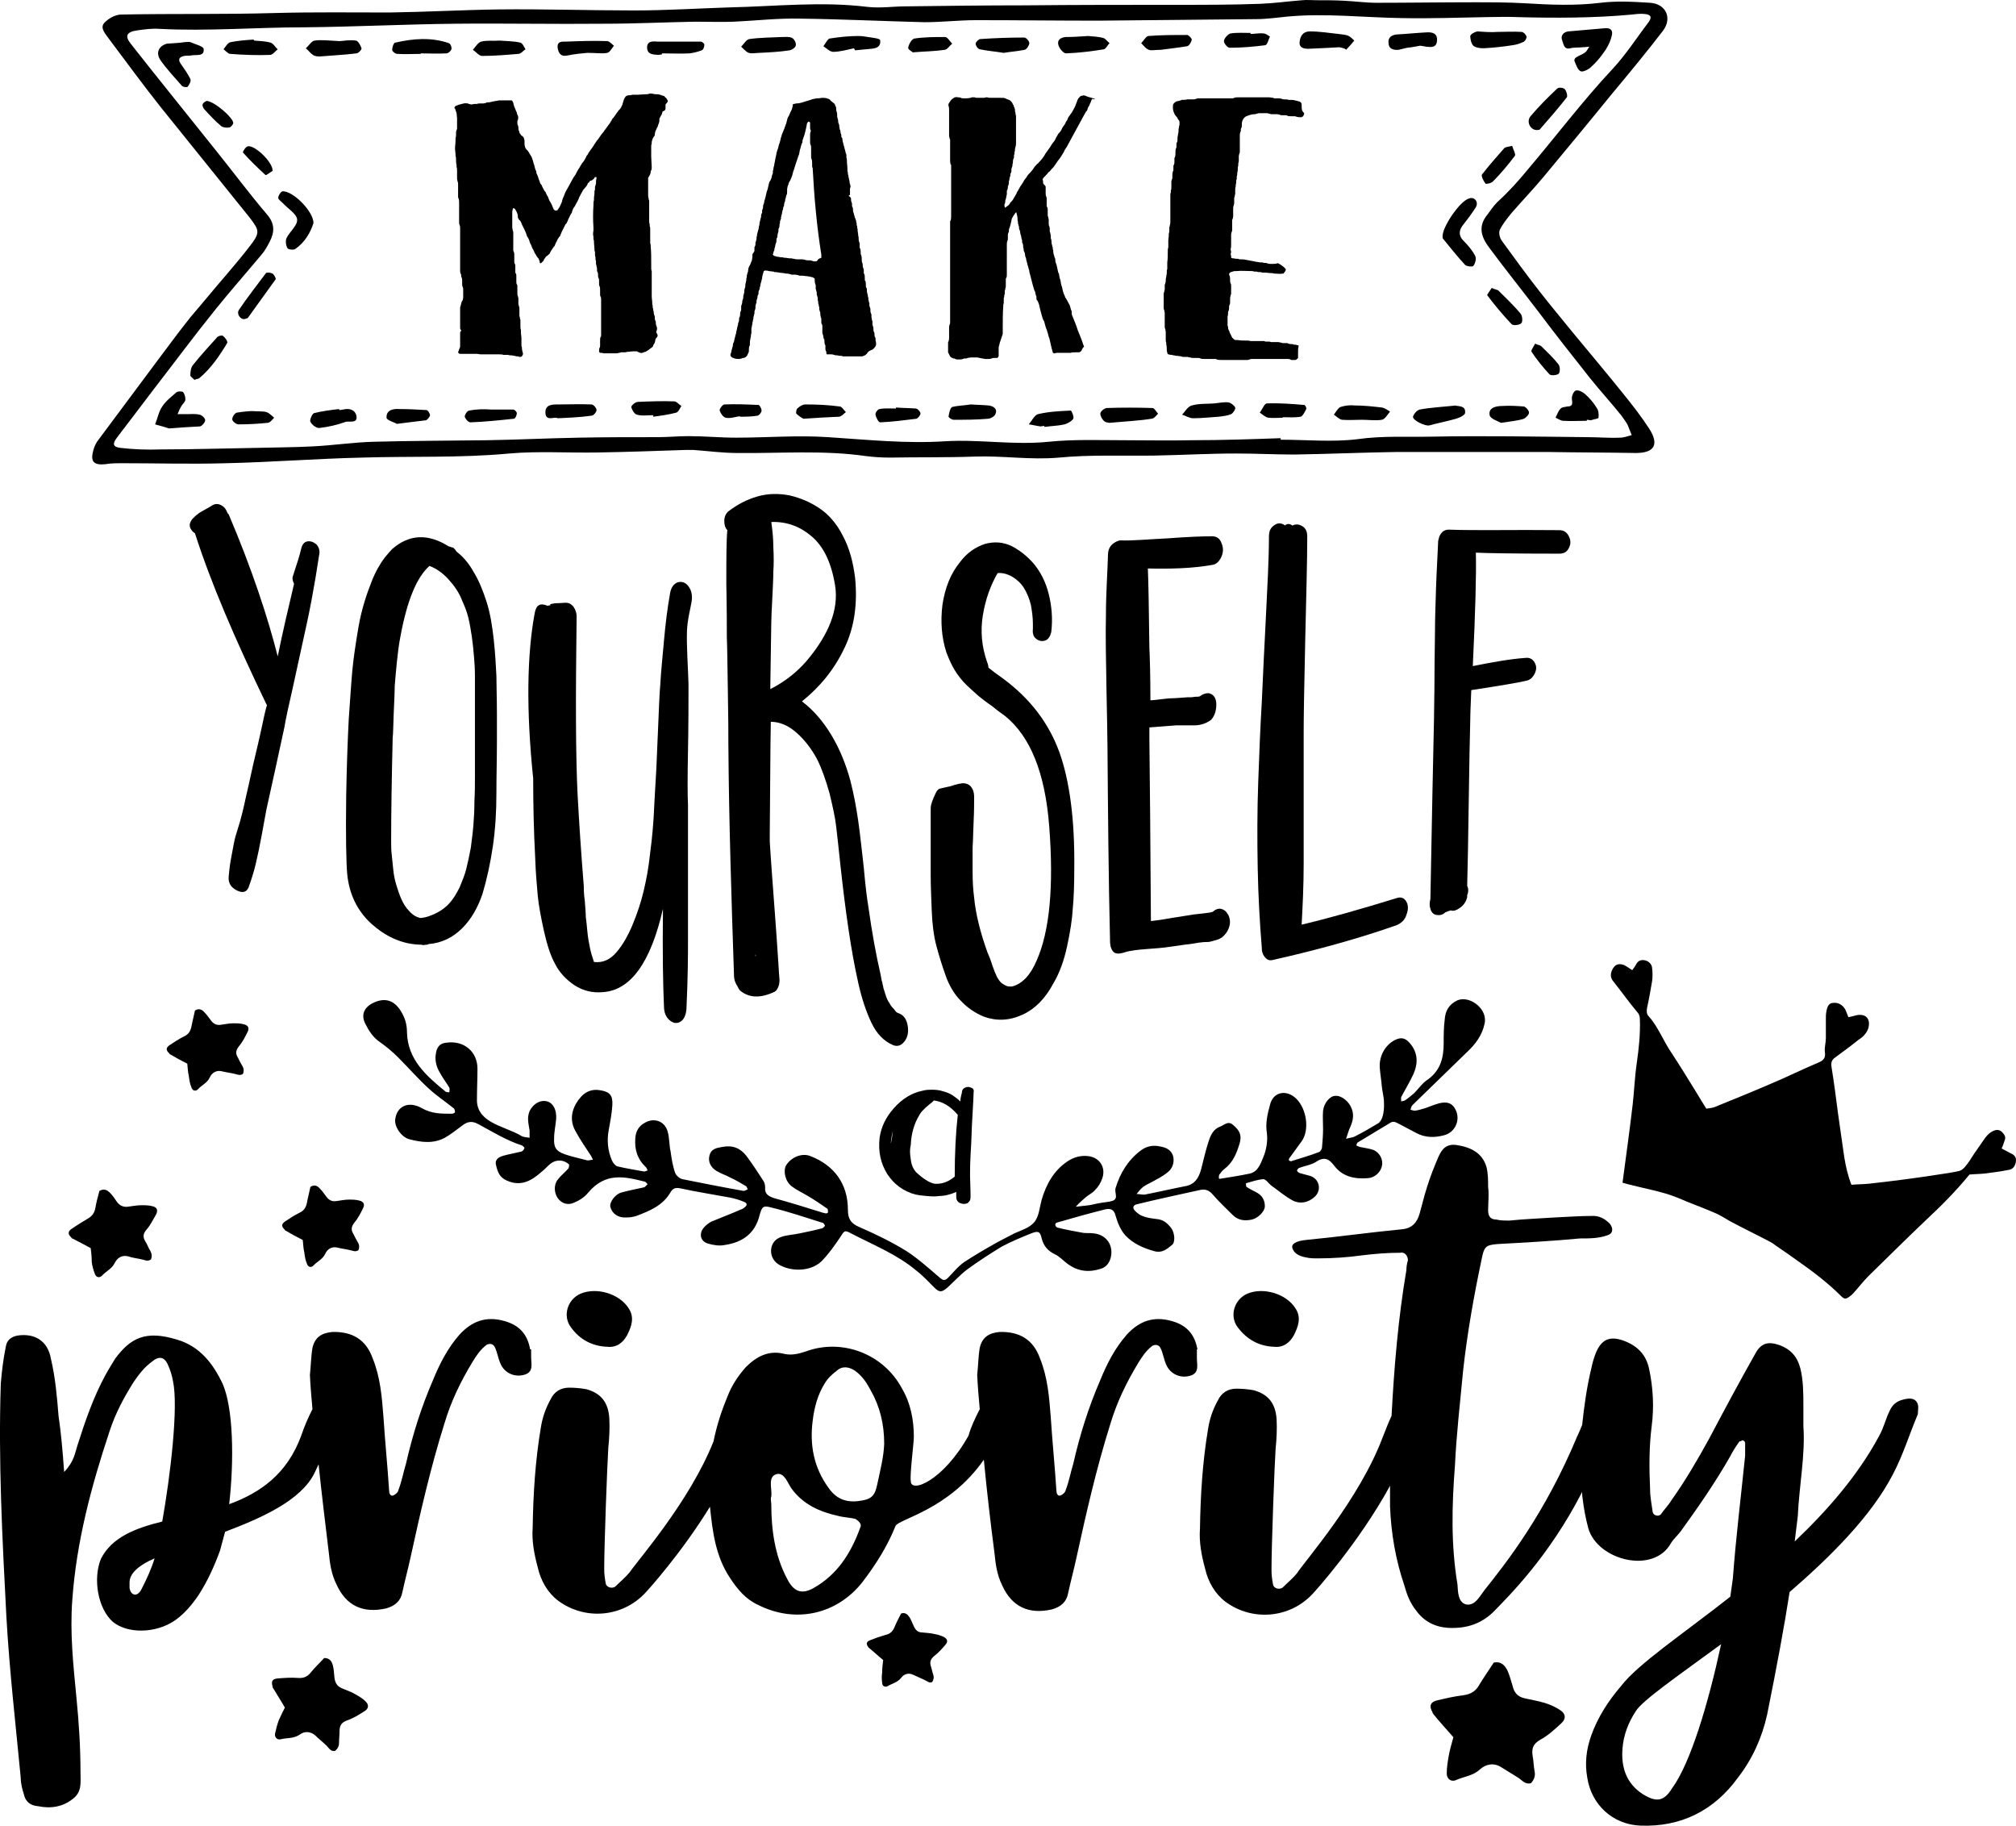 <?xml version="1.0" encoding="UTF-8" standalone="no"?>
<!-- Generator: Adobe Illustrator 22.1.0, SVG Export Plug-In . SVG Version: 6.00 Build 0)  -->

<svg
   xmlns:dc="http://purl.org/dc/elements/1.1/"
   xmlns:cc="http://creativecommons.org/ns#"
   xmlns:rdf="http://www.w3.org/1999/02/22-rdf-syntax-ns#"
   xmlns:svg="http://www.w3.org/2000/svg"
   xmlns="http://www.w3.org/2000/svg"
   xmlns:sodipodi="http://sodipodi.sourceforge.net/DTD/sodipodi-0.dtd"
   xmlns:inkscape="http://www.inkscape.org/namespaces/inkscape"
   version="1.1"
   id="Layer_1"
   x="0px"
   y="0px"
   viewBox="0 0 394.568 357.264"
   xml:space="preserve"
   sodipodi:docname="8082.svg"
   width="394.568"
   height="357.264"
   inkscape:version="0.92.3 (2405546, 2018-03-11)"><defs
   id="defs170" /><sodipodi:namedview
   pagecolor="#ffffff"
   bordercolor="#666666"
   borderopacity="1"
   objecttolerance="10"
   gridtolerance="10"
   guidetolerance="10"
   inkscape:pageopacity="0"
   inkscape:pageshadow="2"
   inkscape:window-width="640"
   inkscape:window-height="480"
   id="namedview168"
   showgrid="false"
   fit-margin-top="0"
   fit-margin-left="0"
   fit-margin-right="0"
   fit-margin-bottom="0"
   inkscape:zoom="0.472"
   inkscape:cx="178.65514"
   inkscape:cy="179.4193"
   inkscape:window-x="0"
   inkscape:window-y="0"
   inkscape:window-maximized="0"
   inkscape:current-layer="Layer_1" />
<g
   id="g165"
   transform="translate(-71.345,-72.156)">
	<g
   id="_x31_46_2_">
		<g
   id="g4">
			<path
   d="m 342.2,287.4 c -0.1,-0.9 -0.3,-1.7 -0.4,-2.6 -0.1,-1.2 -0.3,-2.4 -0.4,-3.6 -0.2,-2.3 1,-4.5 2.9,-5.5 1.2,-0.6 2,-0.5 2.9,0.5 1.7,1.9 1.7,4 0.8,6.1 -0.7,1.5 -1.6,3 -2.4,4.5 -0.1,0.2 0,0.6 0,0.9 0.2,-0.1 0.5,-0.1 0.7,-0.2 0.6,-0.4 1.2,-0.9 1.8,-1.4 0.9,-0.9 1.6,-2 2.7,-2.7 2.5,-1.8 3.1,-4.3 3.1,-7.1 0,-1.5 0,-3.1 0.2,-4.6 0.1,-1.7 0.8,-3 2.5,-3.8 2.4,-1 6,1.7 5.3,4.6 -0.5,2.3 -1.8,4 -3.4,5.5 -3.6,3.5 -7.1,6.9 -10.7,10.4 -0.2,0.2 -0.3,0.6 -0.4,0.9 0.3,0.1 0.6,0.2 0.9,0.2 0.7,-0.1 1.3,-0.3 2,-0.5 0.6,-0.2 1.3,-0.5 1.9,-0.7 2.3,-0.8 3.5,-0.4 4.2,1.4 0.7,1.9 -0.4,4.1 -2.4,4.6 -1.8,0.5 -3.7,0.5 -5.4,-0.4 -1.2,-0.6 -2.4,-1.3 -3.6,-1.9 -0.6,-0.3 -1,-0.5 -1.6,-0.1 -2.1,1.3 -4.2,2.5 -6.3,3.8 -0.2,0.1 -0.2,0.4 -0.3,0.6 0.2,0.1 0.4,0.2 0.7,0.3 0.9,0.2 1.9,0.3 2.7,0.6 1.3,0.6 1.9,2 1.6,3.2 -0.3,1.2 -1.4,2.2 -2.7,2.3 -2.5,0.2 -4.9,-0.2 -6.6,-2.4 -0.9,-1.2 -1.8,-1.9 -3.4,-0.9 -1,0.7 -2.4,0.9 -3.5,1.3 -0.2,0.1 -0.4,0.4 -0.4,0.5 0,0.2 0.3,0.4 0.5,0.5 0.7,0.2 1.5,0.4 2.2,0.6 1.8,0.7 2.1,2.9 0.7,4.1 -1.2,1.1 -2.8,1.4 -4.2,0.7 -1.5,-0.8 -2.9,-2 -4.3,-3 -0.5,-0.4 -1,-1.2 -1.5,-1.2 -1.2,0.1 -2.3,0.5 -3.4,0.8 0,0 0,0.6 0.1,0.7 0.6,0.4 1.2,0.7 1.8,1 1.2,0.6 1.8,1.5 1.8,2.8 0,1 -1.3,2.3 -2.5,2.6 -1.4,0.3 -2.7,0.2 -3.8,-0.9 -1.3,-1.3 -2.7,-2.6 -3.9,-4 -0.7,-0.8 -1.4,-1.1 -2.4,-0.9 -4.1,0.9 -8.3,1.8 -12.4,2.8 -0.9,0.2 -0.9,0.8 -0.4,1.3 0.5,0.5 1,0.9 1.7,1.1 0.8,0.3 1.7,0.4 2.5,0.5 1.4,0.1 2.2,0.9 2.9,1.8 0.7,1 0.8,2.8 0.1,3.3 -1,0.8 -1.9,1.6 -3.4,1.2 -2.2,-0.6 -4.2,-1.5 -5.7,-3.1 -0.9,-1 -1.5,-2.4 -1.9,-3.8 -0.3,-1.3 -1,-1.5 -2,-1.3 -3.2,0.8 -6.4,1.7 -9.5,2.6 -0.2,0 -0.4,0.4 -0.3,0.5 0,0.2 0.3,0.5 0.5,0.5 1.6,0.4 3.3,0.7 4.9,1 0.7,0.1 1.4,0 2,0.1 2.6,0.2 4.1,2.4 3.4,4.9 -0.3,1 -0.9,1.7 -1.8,2 -2.4,0.8 -4.6,0.6 -6.7,-1 -0.8,-0.6 -1.5,-1.4 -2.4,-1.8 -1.4,-0.7 -2.2,-1.6 -2.6,-3.2 -0.3,-1.3 -0.7,-1.4 -2,-0.9 -2,0.8 -3.9,1.6 -5.8,2.6 -2.3,1.4 -4.6,2.9 -6.8,4.5 -1.3,1 -2.5,2.3 -3.7,3.4 -1.2,1.1 -1.7,1.1 -2.7,0.1 -1.1,-1.1 -2.2,-2.3 -3.5,-3.3 -3.8,-3.2 -8.4,-5 -12.8,-7.3 -1.3,-0.7 -1.3,-0.5 -2.2,0.9 -1.1,1.6 -2.2,3.2 -3.6,4.6 -2.1,2 -6,2.1 -8.5,0.5 -1.9,-1.3 -1.8,-4.3 0.4,-5.2 1.2,-0.5 2.6,-0.5 3.9,-0.8 1.5,-0.3 2.9,-0.6 4.4,-1 0.2,-0.1 0.5,-0.4 0.5,-0.5 -0.1,-0.3 -0.3,-0.6 -0.6,-0.6 -3.2,-1 -6.4,-2.1 -9.7,-2.9 -1.8,-0.5 -2,-0.3 -2.5,1.5 -0.9,3.6 -3.4,5.3 -6.9,5.8 -1,0.2 -2.2,0 -3.2,-0.3 -1.4,-0.4 -1.8,-1.8 -0.9,-3 0.4,-0.5 1,-1 1.6,-1.3 1.9,-0.8 3.8,-1.5 5.6,-2.3 0.3,-0.1 0.6,-0.2 0.9,-0.5 0.4,-0.3 0.6,-0.7 0,-1 -0.9,-0.4 -1.9,-0.7 -2.9,-0.9 -3.2,-0.6 -6.5,-1.1 -9.7,-1.8 -1,-0.2 -1.5,0 -2,0.9 -1.5,2.5 -4,3.5 -6.6,4.5 -0.6,0.2 -1.3,0.3 -2,0.3 -1.6,0.1 -2.8,-0.8 -3.1,-2.1 -0.2,-0.9 1,-2.5 2.2,-2.8 1.5,-0.4 3,-0.7 4.4,-1 0.3,-0.1 0.4,-0.4 0.7,-0.6 -0.2,-0.2 -0.3,-0.4 -0.5,-0.5 -4,-1 -7.7,-1.9 -11.1,2.1 -0.7,0.9 -1.8,1.6 -2.8,2 -1.3,0.6 -2.5,0.1 -3.2,-0.9 -0.7,-1 -0.8,-2.6 0,-3.6 0.6,-0.8 1.4,-1.4 2.1,-2.2 0.1,-0.2 0.2,-0.7 0.1,-0.8 -1,-0.9 -2.4,-1 -3.5,-0.2 -0.7,0.5 -1.2,1.2 -1.9,1.7 -1.9,1.7 -4,2.9 -6.7,1.7 -1.5,-0.6 -1.9,-1.8 -2.2,-3.2 -0.2,-1.1 0.8,-1.5 1.5,-1.7 1.1,-0.3 2.3,-0.5 3.5,-0.8 0.3,-0.1 0.5,-0.4 0.6,-0.7 0,-0.1 -0.3,-0.4 -0.5,-0.5 -3.1,-1 -5.8,-2.7 -8.6,-4.2 -1.3,-0.7 -2.2,-0.4 -3.2,0.4 -1.1,0.8 -2.2,1.7 -3.3,2.3 -2.2,1.2 -4.6,0.9 -6.9,0.3 -1.6,-0.4 -3,-2.5 -2.8,-3.9 0.3,-2.5 2.5,-3.7 5.2,-2.2 1.9,1.1 3.8,1.1 5.9,1.1 0.2,0 0.6,-0.2 0.6,-0.3 0,-0.3 -0.1,-0.7 -0.3,-0.8 -1.6,-1.3 -3.3,-2.4 -4.8,-3.8 -2.1,-1.9 -4,-4.1 -6,-6.1 -1.1,-1.1 -2.4,-2.2 -3.7,-3.1 -1.3,-0.9 -2.1,-2.2 -2.8,-3.6 -0.8,-1.7 -0.2,-3.1 1.6,-4 2.3,-1.1 4.1,-0.5 5.4,1.6 0.8,1.3 1.2,2.6 1.2,4.1 0.1,5.4 3.8,8.6 7.6,11.7 0.2,0.1 0.5,0.1 0.7,0.1 0,-0.3 0.1,-0.7 0,-0.9 -0.6,-1 -1.3,-1.9 -1.9,-3 -0.7,-1.2 -1,-2.5 -0.7,-3.9 0.2,-1.1 0.8,-1.8 2,-1.9 3.4,-0.5 6.1,1.7 6.1,5.1 0,1.9 -0.1,3.9 -0.1,5.8 -0.1,2 0.8,3.4 2.6,4.5 2,1.2 4.2,1.7 6.2,2.9 0.4,0.2 1,0.2 1.5,0.3 0,-0.5 0,-1 0,-1.4 -0.1,-0.8 -0.3,-1.5 -0.3,-2.3 0,-0.5 0.1,-1 0.3,-1.5 0.7,-1.5 2.2,-2.3 3.5,-1.9 1.2,0.4 1.8,1.7 1.7,3.4 -0.1,1.3 -0.4,2.5 -0.4,3.8 -0.1,1.8 0.4,2.5 2,3.1 1.4,0.5 2.9,0.8 4.4,1.2 0.4,0.1 0.8,-0.1 1.2,-0.1 -0.2,-0.4 -0.3,-0.7 -0.6,-1.1 -0.9,-1.4 -1.9,-2.8 -2.7,-4.3 -1.4,-2.3 -0.9,-4.6 0.7,-6.6 1,-1.3 2.4,-1.9 4,-1.6 1.9,0.3 2.5,1 2.4,2.9 -0.1,1.6 -0.4,3.2 -0.7,4.8 -0.4,2.1 -0.2,4.1 0.6,6 0.2,0.5 0.7,1.1 1.1,1.2 1.7,0.4 3.5,0.7 5.2,1 0.2,0 0.4,-0.1 0.7,-0.2 -0.1,-0.2 -0.2,-0.5 -0.3,-0.6 -1.7,-1.6 -2.3,-3.5 -2.1,-5.8 0.1,-1.3 0.7,-2.3 1.8,-2.9 1.8,-1.1 3.9,-0.4 4.5,1.6 0.4,1.3 0.3,2.7 0.6,4 0.2,1.4 0.4,2.8 0.9,4.2 0.2,0.5 0.9,1.1 1.4,1.2 4,0.8 8,1.6 12,2.3 0.2,0 0.5,-0.2 0.8,-0.3 -0.1,-0.2 -0.2,-0.5 -0.3,-0.6 -1,-0.6 -2,-1.2 -3.1,-1.7 -0.9,-0.5 -1.9,-0.8 -2.7,-1.3 -1.2,-0.7 -1.7,-1.9 -1.4,-3 0.3,-1.3 1.3,-1.5 2.5,-1.7 2,-0.4 3.5,0.2 4.7,1.7 1.2,1.6 2.3,3.3 3.4,5 0.2,0.3 0.3,0.8 0.3,1.2 -0.1,1.3 0.6,1.7 1.7,2.1 3.3,0.9 6.5,1.9 9.7,2.9 0.2,0 0.3,0.1 0.5,0.1 0.2,0 0.4,-0.1 0.4,-0.2 0,-0.2 0,-0.6 -0.1,-0.7 -1.3,-0.9 -2.6,-1.8 -4,-2.6 -1,-0.6 -2.1,-1.1 -3,-1.8 -1.3,-1 -1.7,-3 -1.1,-4.1 1,-1.6 3.1,-2.5 4.8,-1.8 4.6,1.8 7.3,5.4 7.3,10.5 0,1.8 0.6,2.7 2.3,3.4 3.2,1.4 6.3,2.9 9.2,4.7 2.3,1.5 4.4,3.4 6.5,5.2 0.6,0.5 0.9,0.6 1.5,0.1 1.1,-1.1 2,-2.3 3.3,-3.2 1.7,-1.1 3.5,-2.2 5.3,-3.2 1.5,-0.9 3,-1.6 4.5,-2.4 1.3,-0.6 2.8,-1 3.8,-2.1 1,-1.1 1.1,-2.9 1.5,-4.4 0.9,-3.1 2.4,-5.8 5.1,-7.6 1.2,-0.8 2.6,-1.2 4.1,-1 2.2,0.3 3.4,2.2 2.7,4.3 -0.3,0.9 -0.8,1.7 -1.4,2.3 -0.5,0.6 -1.2,0.9 -1.8,1.4 -0.7,0.6 -1.4,1.2 -2,1.9 0.9,-0.1 1.7,-0.2 2.6,-0.3 0.7,-0.1 1.3,-0.3 2,-0.4 0.9,-0.2 1.9,-0.2 2.7,-0.5 1.1,-0.5 0.2,-1.6 0.5,-2.5 0.9,-2.9 2.4,-5.4 4.9,-7.3 1.2,-0.9 2.5,-1.1 3.8,-0.8 1.2,0.2 2.3,0.7 2.6,2.1 0.2,1.3 -0.3,2.4 -1.3,3.1 -0.9,0.7 -1.9,1.2 -2.8,1.7 -0.6,0.3 -1.2,0.6 -1.8,1 -0.5,0.4 -0.9,0.9 -1.3,1.4 0.6,0 1.2,0.2 1.7,0.1 2.6,-0.5 5.1,-1.1 7.7,-1.6 1.9,-0.3 2.7,-1.5 3.2,-3.2 0.5,-1.9 0.9,-3.8 1.5,-5.6 0.4,-1.2 0.9,-2.4 2.3,-2.9 0.8,-0.3 1.5,-1.2 2.5,-0.3 1.3,1.1 1.7,2 1.3,3.5 -0.6,2 -1.3,3.8 -3,5.1 -0.4,0.3 -0.7,0.7 -1,1.1 -0.1,0.2 -0.1,0.5 -0.1,0.7 0,0.1 0.3,0.2 0.4,0.1 1.9,-0.3 3.8,-0.6 5.7,-1 1.6,-0.4 2.1,-2 2.6,-3.2 0.6,-1.4 0.9,-3.2 0.7,-4.7 -0.3,-1.9 0.1,-3.7 0.6,-5.5 0.6,-2.6 3.2,-3.1 5.1,-1.3 2.1,2 2.7,6.2 1.1,8.4 -0.8,1.1 -1.6,2.2 -2.4,3.3 -0.1,0.1 -0.1,0.3 -0.1,0.4 0.1,0.1 0.3,0.2 0.4,0.2 1.9,-0.6 3.7,-1.1 5.5,-1.8 0.3,-0.1 0.6,-0.6 0.6,-1 0.1,-1.2 0.2,-2.3 0.2,-3.5 0,-1.2 -0.1,-2.4 0,-3.6 0.2,-1.6 1.4,-2.9 2.4,-2.9 1.2,-0.1 2.7,1.1 3.2,2.5 0.6,1.5 0.1,2.8 -0.5,4.1 -0.2,0.6 -0.4,1.2 -0.6,1.8 0.6,-0.2 1.3,-0.2 1.8,-0.5 1.6,-0.8 3.1,-1.7 4.6,-2.6 1,-0.9 1.1,-2.8 1,-4.5 z"
   id="path2"
   inkscape:connector-curvature="0" />
		</g>
	</g>
	<g
   id="_x38_7_2_">
		<path
   d="m 374.3,160.6 c -6.5,0 -13,0 -19.5,0 -3.4,0 -6.7,0 -10.1,0 -6.7,0.1 -13.3,0.4 -20,0.5 -3.8,0 -7.6,-0.2 -11.4,-0.2 -5.3,0 -10.5,0.3 -15.8,0.4 -6.3,0.1 -12.7,-0.2 -18.9,0.4 -5.6,0.5 -11,-0.4 -16.5,-0.2 -5.5,0.2 -11.1,0.1 -16.6,0.2 -1.6,0 -3.1,-0.1 -4.7,-0.3 -8.4,-1.2 -16.8,-0.5 -25.2,-0.6 -2.9,0 -5.7,-0.4 -8.6,-0.6 -0.5,0 -1,0 -1.4,0 -5.8,0.2 -11.5,0.4 -17.3,0.5 -5.8,0.1 -11.6,-0.3 -17.3,0.2 -9.6,0.9 -19.2,0.5 -28.8,0.8 -8.9,0.2 -17.7,0.9 -26.6,1.1 -6.7,0.2 -13.5,0 -20.2,0 -1.2,0 -2.4,0 -3.5,0.2 -2.2,0.2 -2.9,-0.5 -2.3,-2.7 0.2,-0.8 0.6,-1.6 1.1,-2.2 3.8,-5.1 7.6,-10.2 11.4,-15.3 1.9,-2.5 3.7,-5 5.6,-7.4 1.2,-1.6 2.6,-3.1 3.9,-4.7 2.8,-3.4 5.8,-6.7 8.5,-10.2 2.2,-2.8 2.1,-3.2 0,-5.9 -5.8,-7.2 -11.6,-14.4 -17.4,-21.6 -3.4,-4.3 -6.7,-8.8 -10,-13.2 -0.7,-1 -1.8,-2.1 -1,-3.1 0.8,-0.9 2.2,-1.7 3.4,-1.7 10.1,-0.2 20.1,0 30.2,-0.3 7.4,-0.2 14.9,-0.1 22.3,-0.1 7.1,-0.1 14.2,-0.5 21.3,-0.6 8.9,-0.1 17.7,0.2 26.6,0.2 6.2,0 12.5,-0.4 18.7,-0.6 9,-0.2 17.9,-1.2 26.9,-0.1 2.5,0.3 5,-0.1 7.5,-0.1 7.8,-0.1 15.6,-0.2 23.4,-0.2 10,-0.1 19.9,-0.1 29.9,-0.1 5.4,0 10.7,0 16.1,-0.2 2.7,-0.1 5.5,-0.5 8.2,-0.7 0.9,-0.1 1.9,0 2.8,0 1.8,0 3.6,0 5.4,0.1 2.1,0.1 4.3,0.4 6.4,0.4 6.3,0 12.7,-0.1 19,-0.1 3.4,0 6.7,0 10.1,0.2 4.9,0.3 9.8,0.5 14.7,-0.1 3.2,-0.4 6.5,-0.2 9.7,0 3.1,0.2 4.4,3 2.5,5.5 -3.3,4.3 -6.7,8.4 -10.2,12.6 -4.3,5.3 -8.7,10.6 -13.1,15.9 -2,2.4 -4.1,4.6 -6.2,7 -0.9,1.1 -1.8,2.2 -2.4,3.4 -0.3,0.6 0,1.7 0.4,2.2 2.4,3.3 4.8,6.6 7.3,9.8 2.2,2.8 4.5,5.6 6.8,8.4 3.3,4 6.6,7.9 9.8,11.9 1.7,2.1 3.4,4.3 4.9,6.6 2,3.1 1.1,4.8 -2.6,4.8 -5.6,-0.1 -11.4,-0.1 -17.2,-0.2 0,0.1 0,0 0,0 z M 322,157.9 c 0,0.1 0,0.2 0,0.3 5,0 10.1,0.5 15,-0.1 4.9,-0.7 9.8,-0.4 14.7,-0.5 10.1,-0.2 20.2,0 30.3,0.1 2.1,0 4.3,0.2 6.4,0.1 0.8,0 1.5,-0.3 2.3,-0.5 -0.3,-0.7 -0.5,-1.3 -0.8,-2 -0.3,-0.6 -0.8,-1.2 -1.2,-1.8 -2,-2.5 -4.2,-4.9 -6.2,-7.4 -3.4,-4.3 -6.8,-8.6 -10.1,-13 -3.2,-4.2 -6.5,-8.3 -9.6,-12.5 -1.5,-2 -2.3,-4.1 -0.3,-6.5 0.6,-0.8 1.1,-1.6 1.9,-2.4 2.1,-1.9 4.1,-4.1 5.9,-6.3 5.6,-6.6 10.8,-13.5 16.7,-19.8 2.6,-2.8 4.7,-6.1 7,-9.1 0.8,-1.1 0.3,-1.5 -0.7,-1.6 -0.8,-0.1 -1.7,0 -2.5,0.1 -7.5,0.7 -15.1,0.7 -22.6,0.5 -1.9,-0.1 -3.8,0 -5.8,0 -5.5,0.1 -11,0.3 -16.5,0.2 -7.5,-0.1 -15.1,-1 -22.6,-0.3 -2,0.2 -4.1,0.5 -6.1,0.5 -10.3,0.1 -20.7,0.2 -31,0.3 -7.9,0 -15.8,-0.1 -23.8,-0.1 -3.4,0 -6.7,0.4 -10.1,0.4 -8.1,-0.2 -16.3,-0.6 -24.4,-0.7 -4.3,-0.1 -8.6,0.4 -12.9,0.6 -2.5,0.1 -5,0 -7.5,0 -6,0.1 -11.9,0.4 -17.9,0.4 -9.7,0.1 -19.5,-0.1 -29.2,0 -9.8,0.1 -19.6,0.6 -29.5,0.7 -9.5,0 -18.9,0.8 -28.4,0.3 -1.4,-0.1 -2.9,0.1 -4.3,0.3 -2.1,0.3 -2.5,1.1 -1.2,2.7 5.5,7 11.1,13.9 16.6,20.8 3.3,4.1 6.5,8.4 9.9,12.4 1.7,1.9 1.6,3.6 0.6,5.5 -0.4,0.8 -0.9,1.7 -1.5,2.4 -3,3.6 -6.1,7.1 -9,10.7 -4.2,5.2 -8.2,10.6 -12.3,15.9 -2.3,3 -4.6,6.1 -7,9.2 -1,1.3 -0.9,1.9 0.6,2.1 2.6,0.3 5.3,0.4 7.9,0.3 6.2,0 12.5,-0.2 18.7,-0.3 3.7,-0.1 7.5,-0.1 11.2,-0.3 3.9,-0.2 7.9,-0.8 11.8,-0.9 7.4,-0.2 14.9,-0.2 22.3,-0.3 6,-0.1 12,-0.4 17.9,-0.5 5.1,-0.1 10.2,-0.1 15.4,-0.1 2,0 4,-0.2 6,-0.2 3.1,0 6.2,0.3 9.3,0.3 6,0 12,-0.5 18,-0.1 7.7,0.5 15.3,1.3 23,0.8 6.7,-0.4 13.4,0.8 20.2,0.1 4.9,-0.5 9.8,-0.3 14.7,-0.3 4.4,0 8.9,0.1 13.3,0 6,0 11.7,-0.2 17.4,-0.4 z"
   id="path7"
   inkscape:connector-curvature="0" />
		<path
   d="m 385.2,77.7 c 1.4,-0.2 2,0.4 1.5,1.8 -0.3,1.1 -0.9,2.2 -1.6,3.1 -0.7,1 -1.5,1.9 -2.4,2.7 -0.5,0.5 -1.6,1 -2,0.8 -0.6,-0.3 -0.9,-1.3 -1.2,-2 -0.1,-0.2 0.1,-0.6 0.3,-0.7 0.6,-0.4 1.3,-0.6 1.8,-1 0.3,-0.2 0.5,-0.7 0.8,-1.1 -0.4,0 -0.8,0.1 -1.3,0.1 -0.8,0.1 -1.7,0 -2.4,0.2 -1.3,0.3 -1.3,-0.8 -1.6,-1.5 -0.4,-1 0.3,-1.7 1.2,-1.8 2.4,-0.2 4.7,-0.4 6.9,-0.6 z"
   id="path9"
   inkscape:connector-curvature="0" />
		<path
   d="m 359.3,110.9 c 0.9,0 1.4,1 0.9,1.8 -0.7,1.1 -1.5,2.2 -2.3,3.2 -1.1,1.3 -1.2,2.4 0.1,3.6 0.8,0.8 1.6,1.8 2.1,2.8 0.2,0.5 0,1.4 -0.4,1.9 -0.1,0.2 -1.3,0.1 -1.6,-0.2 -1.5,-1.6 -2.9,-3.4 -4.3,-5.1 -0.1,-0.1 -0.1,-0.2 -0.1,-0.3 -0.3,-1.8 3.5,-7.3 5.2,-7.6 0.2,-0.1 0.3,-0.1 0.4,-0.1 z"
   id="path11"
   inkscape:connector-curvature="0" />
		<path
   d="m 107.5,80.4 c 0.4,0 0.8,-0.1 1.1,0 0.9,0.4 2.5,0.8 2.6,1.3 0.2,1.6 -1.4,1.1 -2.4,1.3 -0.5,0.1 -1,0 -1.4,0.1 -0.9,0.2 -1.3,0.6 -0.7,1.5 0.7,1 1.4,2 1.9,3 0.2,0.4 -0.2,1.1 -0.5,1.5 -0.1,0.2 -1,0.1 -1.2,-0.2 -1.4,-1.6 -2.9,-3.2 -4.1,-4.9 -1,-1.4 -0.5,-2.8 1.2,-3.3 1.1,-0.1 2.3,-0.1 3.5,-0.3 z"
   id="path13"
   inkscape:connector-curvature="0" />
		<path
   d="m 132.7,115.8 c -0.6,1.9 -1.7,3.8 -3.6,5.1 -0.3,0.2 -1.4,0.1 -1.5,-0.2 -0.3,-0.5 -0.4,-1.4 -0.2,-1.9 0.6,-1.3 2.2,-2.5 2.1,-3.7 -0.1,-1.1 -1.8,-2.1 -2.8,-3.2 -0.3,-0.3 -0.9,-0.7 -0.9,-1 0,-0.5 0.5,-1.2 0.8,-1.3 2,-0.2 6.1,3.9 6.1,6.2 z"
   id="path15"
   inkscape:connector-curvature="0" />
		<path
   d="m 104.4,156 c -0.5,-0.2 -1.6,-0.5 -2.7,-0.8 0.5,-1.2 0.7,-2.5 1.4,-3.5 0.7,-1.1 1.8,-1.9 2.8,-2.8 0.3,-0.2 1.1,-0.2 1.3,0 0.3,0.4 0.5,1.1 0.4,1.6 -0.1,0.4 -0.6,0.8 -0.8,1.2 -0.3,0.5 -0.5,1 -0.7,1.5 0.6,0 1.2,0 1.8,0 0.8,0 1.7,-0.1 2.5,0.1 0.5,0.1 1.1,0.7 1.1,1.1 0,0.4 -0.6,1.1 -1,1.2 -1.9,0.1 -3.7,0.2 -6.1,0.4 z"
   id="path17"
   inkscape:connector-curvature="0" />
		<path
   d="m 153.7,82.7 c -1.5,0 -3.1,0.1 -4.6,0 -0.4,0 -1,-0.5 -1,-0.8 0,-0.5 0.3,-1.4 0.6,-1.4 3.5,-0.8 7,-1.1 10.5,0.1 0.3,0.1 0.6,0.8 0.5,1.2 -0.1,0.3 -0.6,0.8 -1,0.8 -1.7,0.1 -3.3,0 -5,0 0,0 0,0 0,0.1 z"
   id="path19"
   inkscape:connector-curvature="0" />
		<path
   d="m 381.9,154.5 c -1.5,0 -3,0.1 -4.6,0 -0.5,0 -1,-0.4 -1.5,-0.6 0.3,-0.6 0.5,-1.3 1,-1.8 0.3,-0.3 0.9,-0.3 1.3,-0.4 1.1,0 1,-0.6 0.9,-1.4 -0.1,-0.6 0.3,-1.5 0.7,-1.7 0.5,-0.2 1.3,0.2 1.8,0.6 0.9,0.8 1.7,1.7 2.3,2.7 0.4,0.5 0.5,1.3 0.4,2 0,0.2 -1,0.3 -1.5,0.5 -0.2,0 -0.5,-0.1 -0.7,-0.1 -0.1,0 -0.1,0.1 -0.1,0.2 z"
   id="path21"
   inkscape:connector-curvature="0" />
		<path
   d="m 364.5,78.4 c 1.5,0 3.1,-0.1 4.6,0 0.4,0 0.9,0.5 1,0.9 0.1,0.3 -0.3,1 -0.7,1.1 -0.6,0.3 -1.3,0.5 -2,0.6 -1.9,0.3 -3.8,0.5 -5.7,0.6 -0.7,0 -1.5,-0.1 -2,-0.5 -0.4,-0.4 -0.6,-1.3 -0.6,-1.9 0.1,-0.4 0.9,-0.8 1.4,-0.9 1.4,0.1 2.7,0.2 4,0.1 0,0.1 0,0.1 0,0 z"
   id="path23"
   inkscape:connector-curvature="0" />
		<path
   d="m 220,82.5 c -0.7,0 -1.5,0.2 -2.1,0 -0.6,-0.2 -1,-0.8 -1.5,-1.2 0.5,-0.5 1,-1.4 1.6,-1.5 2.1,-0.3 4.3,-0.3 6.4,-0.4 0.7,0 1.5,-0.1 2,0.2 0.4,0.2 0.8,1 0.7,1.4 0,0.4 -0.7,0.9 -1.2,1 -1.9,0.3 -3.9,0.4 -5.9,0.5 0,0 0,0 0,0 z"
   id="path25"
   inkscape:connector-curvature="0" />
		<path
   d="m 238.5,81.6 c -1.4,0.3 -2.8,0.7 -4.1,0.7 -0.6,0 -1.3,-0.7 -1.9,-1.1 0.4,-0.5 0.8,-1.4 1.2,-1.5 1.9,-0.3 3.8,-0.5 5.7,-0.5 0.8,0 1.7,0.2 2.5,0.3 0.6,0.1 1.6,0.2 1.7,0.5 0.2,1.2 -0.6,1.6 -1.7,1.7 -1.1,0.1 -2.2,0.2 -3.2,0.3 -0.1,-0.2 -0.2,-0.3 -0.2,-0.4 z"
   id="path27"
   inkscape:connector-curvature="0" />
		<path
   d="m 337.9,154.3 c -1.3,0 -2.6,0.1 -3.9,0 -0.6,-0.1 -1.1,-0.7 -1.6,-1 0.4,-0.5 0.8,-1.3 1.3,-1.5 0.9,-0.3 1.9,-0.4 2.8,-0.3 1.8,0 3.6,0.2 5.3,0.4 0.6,0.1 1.1,0.5 1.6,0.8 -0.5,0.6 -1,1.5 -1.6,1.6 -1.2,0.2 -2.6,0 -3.9,0 0,0 0,0 0,0 z"
   id="path29"
   inkscape:connector-curvature="0" />
		<path
   d="m 333.5,81.4 c -1.6,0.1 -3.8,0.2 -6.1,0.3 -0.9,0 -1.8,-0.2 -1.7,-1.3 0.1,-1.2 0.7,-2.1 2,-2.1 1.9,0 3.7,0.3 5.6,0.5 0.6,0.1 1.2,0.1 1.8,0.3 0.5,0.2 0.9,0.6 1.3,1 -0.5,0.6 -1,1.2 -1.6,1.8 -0.1,-0.2 -0.4,-0.3 -1.3,-0.5 z"
   id="path31"
   inkscape:connector-curvature="0" />
		<path
   d="m 137.8,80.2 c 0.6,0 1.9,-0.3 3.2,-0.1 0.4,0 0.9,0.9 1.1,1.5 0.1,0.2 -0.6,1 -1,1 -2.4,0.3 -4.8,0.4 -7.1,0.6 -0.5,0 -1,0 -1.4,-0.3 -0.5,-0.3 -0.9,-0.9 -1.4,-1.3 0.6,-0.5 1.1,-1.4 1.7,-1.5 1.3,-0.2 2.7,0 4.9,0.1 z"
   id="path33"
   inkscape:connector-curvature="0" />
		<path
   d="m 186.3,82.5 c -1,0.1 -2.4,0.2 -3.8,0.5 -1.3,0.3 -1.8,-0.3 -2,-1.4 -0.2,-1.4 0.8,-1.3 1.6,-1.3 2.7,-0.1 5.4,-0.2 8.1,-0.1 0.4,0 0.9,0.6 1.3,0.9 -0.4,0.5 -0.8,1.3 -1.3,1.4 -1,0.2 -2.2,0 -3.9,0 z"
   id="path35"
   inkscape:connector-curvature="0" />
		<path
   d="m 200.9,82.8 c -0.2,0 -0.5,0.1 -0.7,0.1 -0.9,-0.1 -2.1,0 -2.2,-1.3 -0.1,-1.4 1,-1.4 2,-1.3 2.8,0 5.7,0 8.5,0 0.3,0 0.7,0.4 0.7,0.6 0,0.4 -0.2,1 -0.5,1.1 -0.8,0.3 -1.6,0.5 -2.4,0.6 -1.8,0.1 -3.6,0 -5.4,0 0,0 0,0.1 0,0.2 z"
   id="path37"
   inkscape:connector-curvature="0" />
		<path
   d="m 372.1,97.6 c -1.2,0 -2.1,-1.6 -1.2,-2.7 1.6,-1.9 3.4,-3.7 5.2,-5.4 0.3,-0.3 1.2,-0.2 1.5,0.1 0.3,0.3 0.6,1.3 0.4,1.6 -1.7,2.2 -3.5,4.2 -5.3,6.3 -0.1,0.1 -0.4,0.1 -0.6,0.1 z"
   id="path39"
   inkscape:connector-curvature="0" />
		<path
   d="m 199.2,153.4 c -1.1,0 -2.2,0.2 -3.2,-0.1 -0.5,-0.1 -1,-1 -1.1,-1.5 0,-0.3 0.8,-1 1.3,-1 2.4,-0.1 4.8,-0.2 7.1,-0.1 0.5,0 0.9,0.6 1.4,0.9 -0.3,0.5 -0.6,1.2 -1,1.3 -1.5,0.4 -3,0.6 -4.5,0.8 0,0 0,-0.1 0,-0.3 z"
   id="path41"
   inkscape:connector-curvature="0" />
		<path
   d="m 288.5,154.9 c 0.1,0 -0.6,0 -1,-0.3 -0.4,-0.3 -0.8,-1 -0.8,-1.5 0,-0.4 0.7,-1 1.2,-1.1 3,-0.1 6,-0.1 9,0 0.4,0 0.7,0.7 1.1,1.1 -0.4,0.4 -0.8,1 -1.3,1 -2.5,0.4 -5,0.5 -8.2,0.8 z"
   id="path43"
   inkscape:connector-curvature="0" />
		<path
   d="m 121.1,80.1 c 1.1,0.1 2.2,0.1 3.2,0.4 0.6,0.2 0.9,0.9 1.4,1.3 -0.5,0.4 -1,1.1 -1.5,1.1 -2.6,0.1 -5.2,0 -7.8,-0.2 -0.4,0 -0.9,-0.6 -1.3,-0.9 0.4,-0.5 0.8,-1.3 1.4,-1.4 1.5,-0.3 3,-0.4 4.5,-0.5 0,0.1 0,0.1 0.1,0.2 z"
   id="path45"
   inkscape:connector-curvature="0" />
		<path
   d="m 356.4,151.5 c -0.7,0 -0.5,0 -0.4,0 0.9,0.2 2.2,0 2.1,1.4 0,0.5 -1.1,1 -1.8,1.2 -1.7,0.5 -3.4,0.8 -5.2,1.3 -0.8,0.2 -3.3,-1 -3.2,-1.7 0.1,-0.5 0.8,-1.3 1.3,-1.4 2.1,-0.4 4.3,-0.5 7.2,-0.8 z"
   id="path47"
   inkscape:connector-curvature="0" />
		<path
   d="m 167.5,152.3 c 1.4,0 2.9,0 4.3,0 0.3,0 0.7,0.5 0.7,0.7 0,0.4 -0.3,1.1 -0.6,1.1 -2.8,0.3 -5.7,0.6 -8.5,0.7 -0.4,0 -1,-0.7 -1.1,-1.1 0,-0.4 0.5,-1.2 0.9,-1.2 1.5,-0.3 2.9,-0.3 4.3,-0.2 0,-0.1 0,-0.1 0,0 z"
   id="path49"
   inkscape:connector-curvature="0" />
		<path
   d="m 119.2,134.6 c -0.8,0.1 -1.6,-1 -1.1,-1.8 1.7,-2.5 3.5,-4.8 5.3,-7.2 0.2,-0.2 0.9,-0.1 1.3,0.1 0.3,0.2 0.7,1 0.6,1.1 -1.8,2.5 -3.6,5 -5.4,7.5 -0.1,0.2 -0.5,0.2 -0.7,0.3 z"
   id="path51"
   inkscape:connector-curvature="0" />
		<path
   d="m 309,151.1 c 0.9,-0.1 1.9,-0.3 2.8,-0.2 0.5,0.1 1.1,0.6 1.3,1 0.1,0.3 -0.4,1.1 -0.8,1.3 -0.7,0.3 -1.6,0.4 -2.4,0.5 -1.7,0.1 -3.3,0.3 -5,0.3 -0.8,0 -1.5,-0.5 -2.2,-0.7 0.6,-0.6 1.1,-1.6 1.9,-1.8 1.4,-0.4 3,-0.3 4.5,-0.4 -0.1,-0.1 -0.1,-0.1 -0.1,0 z"
   id="path53"
   inkscape:connector-curvature="0" />
		<path
   d="m 267.8,82.5 c -1.9,-0.3 -3.3,-0.4 -4.7,-0.7 -0.4,-0.1 -0.8,-0.7 -0.8,-1.1 0,-0.3 0.6,-0.9 0.9,-0.9 2.9,-0.2 5.7,-0.3 8.6,-0.3 0.4,0 1,0.7 1,1.1 0,0.4 -0.5,1.2 -0.9,1.3 -1.5,0.3 -3,0.4 -4.1,0.6 z"
   id="path55"
   inkscape:connector-curvature="0" />
		<path
   d="m 298.6,81.9 c -1.2,0 -1.9,0.2 -2.4,0 -0.6,-0.2 -1,-0.8 -1.5,-1.3 0.5,-0.5 0.9,-1.3 1.4,-1.4 2.5,-0.2 5.1,-0.2 7.6,-0.2 0.3,0 0.9,0.7 0.9,0.9 -0.1,0.5 -0.5,1.2 -0.9,1.3 -1.8,0.3 -3.7,0.5 -5.1,0.7 z"
   id="path57"
   inkscape:connector-curvature="0" />
		<path
   d="m 261.3,151.3 c 1.4,0.1 2.5,0.1 3.5,0.2 0.9,0.1 1.8,0.6 1.4,1.6 -0.1,0.5 -1,1 -1.5,1 -2.2,0.2 -4.5,0.2 -6.7,0.2 -0.4,0 -1.1,-0.5 -1,-0.7 0.1,-0.6 0.3,-1.6 0.7,-1.8 1.2,-0.3 2.5,-0.3 3.6,-0.5 z"
   id="path59"
   inkscape:connector-curvature="0" />
		<path
   d="m 284.3,79.2 c 0.9,0.1 2,0.1 3,0.4 0.4,0.1 0.8,0.7 1.2,1 -0.4,0.4 -0.7,1.1 -1.1,1.2 -2.4,0.4 -4.9,0.7 -7.4,0.8 -0.5,0 -1.3,-0.9 -1.5,-1.6 -0.3,-1 0.4,-1.5 1.4,-1.6 1.5,0 2.9,-0.1 4.4,-0.2 z"
   id="path61"
   inkscape:connector-curvature="0" />
		<path
   d="m 322.4,153.9 c -0.9,0 -1.9,0.1 -2.8,0 -0.6,-0.1 -1.1,-0.6 -1.7,-1 0.5,-0.6 0.9,-1.8 1.4,-1.8 2.4,-0.1 4.9,0.1 7.3,0.3 0.2,0 0.5,0.6 0.4,0.8 -0.3,0.6 -0.7,1.4 -1.1,1.5 -1.1,0.2 -2.3,0.1 -3.5,0.1 0,-0.1 0,0 0,0.1 z"
   id="path63"
   inkscape:connector-curvature="0" />
		<path
   d="m 109.4,146.5 c -0.2,-0.3 -0.8,-0.6 -0.8,-0.9 0,-0.7 0.1,-1.5 0.5,-2 1.5,-1.9 3.1,-3.6 4.7,-5.4 0.2,-0.3 1,-0.5 1.2,-0.3 0.4,0.3 1,1.1 0.8,1.4 -1.5,2.5 -3.2,5 -5.5,6.9 -0.2,0.1 -0.5,0.1 -0.9,0.3 z"
   id="path65"
   inkscape:connector-curvature="0" />
		<path
   d="m 349.3,81.1 c -0.6,0.1 -1.5,0.3 -2.5,0.4 -0.6,0.1 -1.2,0.3 -1.7,0.4 -1.1,0.1 -2,-0.2 -2,-1.4 -0.1,-1 0.6,-1.5 1.6,-1.6 1.9,-0.1 3.8,-0.3 5.7,-0.4 1.2,-0.1 2.3,0.1 2.2,1.6 -0.1,1.4 -1.1,1.3 -2.1,1.2 -0.4,-0.1 -0.6,-0.1 -1.2,-0.2 z"
   id="path67"
   inkscape:connector-curvature="0" />
		<path
   d="m 180.5,154 c -0.6,-0.4 -2.3,0.7 -2.4,-1 -0.1,-1.7 1.3,-1.7 2.5,-1.7 2.2,0 4.3,-0.1 6.5,0 0.4,0 1,0.7 1,1.1 0,0.4 -0.6,1.1 -1,1.1 -2.1,0.3 -4.3,0.4 -6.6,0.5 z"
   id="path69"
   inkscape:connector-curvature="0" />
		<path
   d="m 169.1,80.1 c 1.4,0.1 2.8,0.1 4.1,0.4 0.4,0.1 0.7,0.8 1,1.3 -0.5,0.3 -0.9,0.9 -1.4,0.9 -2.4,0.2 -4.7,0.4 -7.1,0.4 -0.6,0 -1.2,-0.8 -1.8,-1.2 0.5,-0.6 1,-1.4 1.6,-1.6 1.2,-0.3 2.5,-0.1 3.6,-0.2 0,0.1 0,0.1 0,0 z"
   id="path71"
   inkscape:connector-curvature="0" />
		<path
   d="m 228.6,154.1 c -0.2,-0.1 -0.9,-0.5 -1.4,-1 -0.1,-0.1 0,-0.9 0.2,-1 0.4,-0.4 1,-0.8 1.6,-0.8 2.3,0 4.5,0.1 6.7,0.4 0.4,0 0.8,0.7 1.2,1.1 -0.4,0.3 -0.8,0.8 -1.3,0.9 -2.2,0.1 -4.3,0.2 -7,0.4 z"
   id="path73"
   inkscape:connector-curvature="0" />
		<path
   d="m 363.3,128.5 c 0.6,0.3 1,0.3 1.3,0.5 1.5,1.5 3.1,3 4.4,4.6 0.3,0.4 0.4,1.5 0.1,1.8 -0.4,0.4 -1.6,0.5 -1.9,0.2 -1.7,-1.8 -3.3,-3.7 -4.8,-5.7 0,-0.1 0.6,-0.9 0.9,-1.4 z"
   id="path75"
   inkscape:connector-curvature="0" />
		<path
   d="m 367.3,100.7 c 0.2,0.7 0.8,1.7 0.5,2 -1.3,1.7 -2.7,3.4 -4.2,4.9 -0.3,0.4 -1.3,0.6 -1.5,0.5 -0.4,-0.5 -0.9,-1.5 -0.7,-1.8 1.4,-1.8 2.9,-3.5 4.4,-5.2 0.3,-0.2 0.7,-0.2 1.5,-0.4 z"
   id="path77"
   inkscape:connector-curvature="0" />
		<path
   d="m 137.8,152.4 c 0.2,0 0.5,-0.1 0.7,-0.1 1.2,-0.3 2.3,0 2.6,1.2 0.3,1.6 -1.3,1 -2.1,1.2 -1.6,0.6 -3.4,1 -5.1,1.2 -0.6,0.1 -1.5,-0.6 -1.8,-1.2 -0.2,-0.3 0.3,-1.5 0.7,-1.7 1.6,-0.4 3.2,-0.6 4.9,-0.8 0,0.1 0.1,0.2 0.1,0.2 z"
   id="path79"
   inkscape:connector-curvature="0" />
		<path
   d="m 316.1,78.8 c 0.8,0 1.7,-0.2 2.5,-0.1 0.5,0 0.9,0.4 1.3,0.6 -0.3,0.6 -0.5,1.6 -0.9,1.7 -2.3,0.3 -4.6,0.5 -7,0.5 -0.4,0 -1.2,-0.9 -1.1,-1.4 0.1,-0.5 0.8,-1.3 1.3,-1.4 1.3,-0.2 2.6,-0.1 3.9,-0.1 0,0.1 0,0.1 0,0.2 z"
   id="path81"
   inkscape:connector-curvature="0" />
		<path
   d="m 365.1,154.9 c -0.5,-0.3 -2.1,-0.8 -2.2,-1.5 -0.3,-1.5 1.3,-1.8 2.5,-1.8 1.4,-0.1 2.8,0 4.2,0.1 0.4,0.1 1,0.8 1,1.2 0,0.4 -0.6,1 -1,1.2 -1.2,0.4 -2.6,0.5 -4.5,0.8 z"
   id="path83"
   inkscape:connector-curvature="0" />
		<path
   d="m 149,155.1 c -0.4,-0.3 -2,-0.7 -2,-1.2 -0.1,-1.5 1.3,-1.8 2.5,-1.7 1.8,0 3.6,0.1 5.3,0.2 0.3,0 0.7,0.7 0.7,1 0,0.3 -0.5,0.9 -0.8,1 -1.6,0.2 -3.4,0.4 -5.7,0.7 z"
   id="path85"
   inkscape:connector-curvature="0" />
		<path
   d="m 250,82.4 c -0.1,-0.1 -1,-0.6 -0.9,-0.9 0.1,-0.7 0.7,-1.7 1.2,-1.8 2,-0.3 4,-0.3 6,-0.3 0.5,0 0.9,0.8 1.4,1.3 -0.5,0.4 -0.9,1.1 -1.4,1.2 -2,0.3 -3.9,0.3 -6.3,0.5 z"
   id="path87"
   inkscape:connector-curvature="0" />
		<path
   d="m 275.7,155.5 c -0.2,0 -0.5,0.1 -0.7,0.1 -0.8,-0.1 -1.5,-0.3 -2.3,-0.4 0.6,-0.7 1.1,-1.8 1.8,-2 2.1,-0.5 4.2,-0.6 6.4,-0.7 0.2,0 0.7,1.3 0.5,1.6 -0.3,0.5 -1.1,0.9 -1.7,1.1 -1.3,0.3 -2.6,0.3 -3.9,0.5 -0.1,-0.2 -0.1,-0.2 -0.1,-0.2 z"
   id="path89"
   inkscape:connector-curvature="0" />
		<path
   d="m 246.7,151.9 c 1.3,0.1 2.6,0.1 3.9,0.2 0.3,0 0.9,0.6 0.9,1 0,0.3 -0.5,0.9 -0.8,1 -2.4,0.3 -4.7,0.6 -7.1,0.7 -0.3,0 -0.8,-0.9 -0.9,-1.5 -0.1,-0.4 0.5,-1.1 0.8,-1.1 1,-0.2 2.1,-0.1 3.2,-0.1 0,-0.1 0,-0.2 0,-0.2 z"
   id="path91"
   inkscape:connector-curvature="0" />
		<path
   d="m 371.8,139.4 c 0.6,0.3 1,0.3 1.2,0.5 1.2,1.2 2.4,2.3 3.4,3.6 0.3,0.4 0.3,1.5 0,1.8 -0.4,0.3 -1.5,0.4 -1.8,0.1 -1.3,-1.4 -2.5,-2.9 -3.5,-4.4 -0.2,-0.2 0.4,-1 0.7,-1.6 z"
   id="path93"
   inkscape:connector-curvature="0" />
		<path
   d="m 216.2,153.6 c -0.9,0.1 -1.9,0.5 -2.8,0.3 -0.5,-0.1 -1,-0.8 -1.2,-1.4 -0.1,-0.3 0.6,-1.2 0.9,-1.2 2.2,-0.1 4.5,0 6.7,0.1 0.2,0 0.6,0.7 0.6,1.1 0,0.3 -0.4,0.9 -0.8,1 -1.2,0.2 -2.4,0.2 -3.5,0.2 0.1,0 0.1,-0.1 0.1,-0.1 z"
   id="path95"
   inkscape:connector-curvature="0" />
		<path
   d="m 120.7,152.6 c 1.4,0.1 2.2,0 2.8,0.2 0.6,0.2 1,0.7 1.5,1.1 -0.4,0.4 -0.8,1 -1.3,1 -1.9,0.2 -3.8,0.3 -5.7,0.3 -0.4,0 -1.2,-0.6 -1.2,-1 0,-0.5 0.5,-1.2 0.9,-1.3 1.3,-0.2 2.5,-0.3 3,-0.3 z"
   id="path97"
   inkscape:connector-curvature="0" />
		<path
   d="m 124.7,105.6 c -0.4,0.2 -1.2,0.9 -1.4,0.8 -1.5,-1.4 -3,-2.8 -4.4,-4.4 -0.1,-0.1 0.5,-1.1 0.9,-1.2 1.3,-0.4 5,3.1 4.9,4.8 z"
   id="path99"
   inkscape:connector-curvature="0" />
		<path
   d="m 111.8,91.9 c 1.5,0.1 5.1,3.2 5.2,4.3 0,0.3 -0.5,0.9 -0.8,0.9 -0.5,0.1 -1.3,0 -1.6,-0.3 -1.2,-1 -2.2,-2.1 -3.3,-3.3 -0.2,-0.2 -0.4,-0.8 -0.3,-0.9 0.1,-0.4 0.6,-0.6 0.8,-0.7 z"
   id="path101"
   inkscape:connector-curvature="0" />
	</g>
	<g
   id="g112">
		<path
   d="m 202,91.8 c 0,-0.1 -0.1,-0.1 -0.1,-0.2 -0.1,-0.1 -0.1,-0.2 -0.2,-0.3 -0.2,-0.1 -0.2,-0.1 -0.3,-0.3 -0.2,-0.1 -0.2,-0.1 -0.3,-0.1 -0.3,-0.1 -0.7,-0.3 -1.1,-0.3 -0.3,0 -0.6,0 -0.9,-0.1 -0.2,0 -0.5,-0.1 -0.7,0 -0.2,0.1 -0.5,0.1 -0.7,0.1 -0.5,0 -1.1,0.1 -1.6,0.1 h -1 c -0.3,0.1 -0.6,0.1 -0.8,0.1 -0.2,0.1 -0.5,0.1 -0.6,0.4 -0.2,0.2 -0.2,0.4 -0.3,0.6 l -0.3,1 c -0.1,0.1 -0.2,0.3 -0.2,0.4 l -0.3,0.4 c -0.2,0.1 -0.3,0.4 -0.5,0.6 -0.2,0.3 -0.4,0.6 -0.7,1 -0.2,0.1 -0.3,0.4 -0.4,0.6 -0.2,0.2 -0.2,0.4 -0.4,0.6 l -0.8,1.1 c -0.1,0.1 -0.2,0.2 -0.2,0.3 -0.2,0.2 -0.3,0.4 -0.5,0.6 l -0.7,1 c 0,0.1 -0.1,0.1 -0.2,0.2 -0.2,0.4 -0.5,0.7 -0.7,1.1 l -0.7,1 c -0.2,0.2 -0.3,0.5 -0.5,0.8 -0.2,0.1 -0.2,0.4 -0.3,0.5 l -0.4,0.7 c -0.3,0.3 -0.5,0.7 -0.7,1 -0.1,0.2 -0.2,0.4 -0.3,0.5 l -0.3,0.5 c -0.1,0.2 -0.2,0.4 -0.3,0.6 -0.3,0.4 -0.5,0.7 -0.7,1.1 l -0.7,1.3 c -0.2,0.4 -0.5,0.8 -0.7,1.3 0,0.1 -0.1,0.1 -0.1,0.3 -0.2,0.4 -0.4,0.9 -0.5,1.4 -0.2,0.5 -0.4,1 -0.8,1.5 0,0.1 -0.1,0.1 -0.1,0.1 -0.2,0.1 -0.5,0.1 -0.6,-0.1 l -0.1,-0.1 c -0.2,-0.5 -0.4,-1 -0.7,-1.5 0,-0.1 0,-0.1 -0.1,-0.1 -0.1,-0.3 -0.2,-0.5 -0.3,-0.8 -0.2,-0.3 -0.4,-0.7 -0.5,-1 l -0.2,-0.2 c -0.2,-0.4 -0.4,-0.7 -0.5,-1 0,-0.1 -0.1,-0.2 -0.2,-0.3 -0.2,-0.2 -0.2,-0.5 -0.3,-0.7 -0.2,-0.4 -0.2,-0.7 -0.4,-1.1 -0.1,-0.2 -0.2,-0.4 -0.2,-0.6 0,-0.1 0,-0.2 -0.1,-0.3 -0.2,-0.4 -0.2,-0.9 -0.4,-1.3 -0.1,-0.4 -0.2,-0.8 -0.4,-1.3 -0.2,-0.3 -0.4,-0.7 -0.6,-1 l -0.2,-0.3 c -0.2,-0.1 -0.2,-0.2 -0.3,-0.3 0,0 0,-0.1 -0.1,-0.1 -0.1,-0.3 -0.2,-0.6 -0.2,-0.9 v -0.6 c 0,-0.2 -0.1,-0.4 -0.2,-0.7 l -0.2,-0.2 c -0.2,-0.1 -0.3,-0.2 -0.4,-0.4 -0.1,-0.1 -0.2,-0.2 -0.2,-0.4 -0.1,-0.2 -0.2,-0.5 -0.2,-0.8 0,-0.1 0,-0.4 -0.1,-0.5 0,-0.1 -0.1,-0.2 -0.1,-0.3 v -0.6 c 0.1,-0.1 0.1,-0.1 0.1,-0.2 0.1,-0.4 0.1,-0.5 0,-0.8 -0.1,-0.2 -0.2,-0.4 -0.2,-0.6 -0.1,-0.2 -0.2,-0.4 -0.3,-0.7 -0.2,-0.4 -0.3,-0.7 -0.4,-1.2 0,-0.1 -0.1,-0.2 -0.2,-0.4 0,-0.1 -0.1,-0.1 -0.2,-0.1 H 169 c -0.3,0.1 -0.7,0.1 -1.1,0.2 -0.4,0.1 -0.8,0.2 -1.2,0.2 -0.1,0 -0.2,0 -0.2,0.1 -0.2,0 -0.4,0.1 -0.6,0.1 h -0.6 c -0.2,0 -0.4,0 -0.6,0.1 h -0.5 l -0.6,0.1 c -0.2,0 -0.3,-0.1 -0.5,-0.1 -0.1,-0.1 -0.2,-0.1 -0.3,-0.1 -0.4,-0.1 -0.7,0 -1.1,0.1 -0.2,0.1 -0.5,0.1 -0.7,0.2 l -0.5,0.2 c -0.1,0.1 -0.2,0.2 -0.2,0.3 v 0.1 c 0.2,0.2 0.2,0.5 0.3,0.7 0.2,0.4 0.1,0.8 0.2,1.2 v 2.2 c -0.1,0.2 -0.2,0.4 -0.2,0.7 v 0.4 c 0,0.2 0,0.4 -0.1,0.7 v 0.5 c 0,0.5 -0.1,1 -0.1,1.6 0,0.3 0.1,0.7 0.1,1 v 0.4 c 0.1,0.2 0.1,0.4 0.1,0.7 0,0.4 0,0.7 0.1,1 v 0.4 c 0.1,0.3 0.1,0.5 0.1,0.7 v 1.7 c 0,0.1 0.1,0.3 0.1,0.5 0.1,0.1 0.1,0.4 0.1,0.5 v 2.4 c 0,0.1 0,0.3 0.1,0.4 0.1,0.3 0.1,0.6 0.1,0.9 v 4 l 0.1,0.3 c 0.1,0.2 0.1,0.4 0.1,0.7 v 8.1 c 0,0.3 0,0.5 0.1,0.7 0.1,0.1 0.1,0.3 0.1,0.4 0,0.1 0,0.2 0.1,0.4 0.1,0.2 0.1,0.4 0.1,0.7 v 0.5 c 0,0.2 0,0.4 0.1,0.6 0,0.1 0.1,0.2 0.1,0.4 v 1.5 c 0,0.2 0,0.4 -0.1,0.7 -0.1,0.1 -0.1,0.2 -0.2,0.3 0,0.1 -0.1,0.3 -0.1,0.4 0,0.1 -0.1,0.3 -0.1,0.4 0,0.1 -0.1,0.2 -0.1,0.4 v 4 c 0,0.1 0.1,0.3 0.2,0.4 0.1,0.1 0,0.1 0,0.1 -0.1,0.1 -0.2,0.2 -0.2,0.4 v 2.4 c 0,0.3 0,0.5 -0.2,0.8 0,0.1 -0.1,0.3 -0.1,0.4 -0.1,0 -0.1,0.1 -0.1,0.1 0,0.2 0.2,0.4 0.3,0.4 h 3.4 c 0.2,0 0.5,0.1 0.7,0.1 h 3.5 c 0.3,0 0.7,0 1,0.1 0,0 0.1,0 0.2,0 h 0.7 c 0.2,0.1 0.5,0.1 0.7,0.1 l 0.6,0.1 c 0.2,0.1 0.5,0.1 0.7,0.1 0.1,0.1 0.2,0.1 0.4,0.1 0.2,0 0.3,-0.1 0.4,-0.3 0.1,-0.1 0.1,-0.3 0.1,-0.4 -0.1,-0.3 -0.2,-0.7 -0.2,-1 0,-0.1 0,-0.3 -0.1,-0.4 v -1.5 c 0,-0.4 -0.1,-0.8 -0.1,-1.3 v -0.4 c -0.1,-0.2 -0.1,-0.4 -0.1,-0.7 v -1.3 c -0.1,-0.1 -0.1,-0.3 -0.1,-0.4 -0.1,-0.2 -0.1,-0.4 -0.1,-0.6 v -1.3 c 0,-0.1 -0.1,-0.3 -0.1,-0.4 -0.1,-0.2 -0.1,-0.4 -0.1,-0.5 v -1 c 0,-0.1 -0.1,-0.3 -0.1,-0.4 -0.1,-0.2 -0.1,-0.4 -0.1,-0.6 v -1.3 c 0,-0.1 0,-0.3 -0.1,-0.4 -0.1,-0.1 -0.1,-0.4 -0.1,-0.5 v -1.2 c 0,-0.1 0,-0.3 -0.1,-0.4 -0.1,-0.1 -0.1,-0.3 -0.1,-0.4 v -1 c 0,-0.2 0,-0.4 -0.1,-0.5 -0.1,-0.1 -0.1,-0.3 -0.1,-0.5 v -1.2 c 0,-0.2 0,-0.4 -0.1,-0.7 -0.1,-0.1 -0.1,-0.2 -0.1,-0.4 v -3.3 c 0,-0.1 0,-0.3 -0.1,-0.4 0,-0.2 -0.1,-0.4 -0.1,-0.7 v -3.1 c 0,-0.1 0.1,-0.2 0.1,-0.4 V 113 c 0,-0.1 0.2,-0.1 0.2,-0.1 0.2,0.1 0.2,0.1 0.3,0.2 0,0.1 0.1,0.2 0.2,0.4 0.2,0.4 0.3,0.7 0.3,1.1 v 0.1 c 0,0.1 0.1,0.2 0.2,0.4 0,0.1 0.1,0.1 0.2,0.2 0.2,0.2 0.3,0.5 0.4,0.8 0.1,0.2 0.2,0.4 0.3,0.6 l 0.2,0.4 c 0.2,0.4 0.4,0.9 0.5,1.3 0.1,0.1 0.1,0.2 0.2,0.3 l 0.2,0.4 c 0.1,0.4 0.2,0.7 0.4,1 0.1,0.3 0.2,0.6 0.4,0.9 l 0.2,0.4 c 0,0.1 0.1,0.3 0.2,0.4 0.2,0.3 0.3,0.6 0.6,0.9 0,0 0.1,0.1 0.1,0.1 v 0.1 c 0.1,0.2 0.2,0.4 0.2,0.7 l 0.1,0.1 c 0.1,-0.1 0.2,-0.1 0.2,-0.1 l 0.4,-0.4 c 0.1,-0.1 0.1,-0.3 0.2,-0.4 0.1,-0.1 0.2,-0.2 0.2,-0.3 l 0.2,-0.2 c 0.2,-0.1 0.4,-0.3 0.6,-0.5 0.1,-0.1 0.1,-0.1 0.1,-0.2 0.2,-0.4 0.4,-0.7 0.7,-1.1 0,-0.1 0.1,-0.1 0.2,-0.2 0.1,-0.3 0.2,-0.6 0.4,-0.9 0.1,-0.3 0.3,-0.6 0.5,-0.9 0.1,-0.1 0.2,-0.1 0.2,-0.3 0.1,-0.2 0.2,-0.4 0.3,-0.7 l 0.7,-1.4 c 0,0 0,-0.1 0.1,-0.1 0.1,-0.1 0.1,-0.1 0.2,-0.3 0.1,-0.2 0.2,-0.4 0.3,-0.7 l 0.5,-1 c 0.1,-0.1 0.2,-0.2 0.2,-0.4 0.1,-0.3 0.2,-0.6 0.4,-0.9 0.1,-0.1 0.2,-0.2 0.2,-0.3 l 0.5,-0.9 c 0.1,-0.2 0.2,-0.4 0.3,-0.7 0.2,-0.4 0.4,-0.8 0.7,-1.3 0,-0.1 0.1,-0.2 0.2,-0.3 0.3,-0.4 0.7,-0.7 0.8,-1.2 0.1,-0.1 0.1,-0.1 0.2,-0.1 0.1,-0.2 0.2,-0.4 0.4,-0.4 0.2,0 0.4,-0.2 0.6,-0.4 l 0.2,-0.3 h 0.2 c 0.1,0 0.1,0.1 0.1,0.1 0,0.3 -0.1,0.5 -0.1,0.8 v 0.4 c -0.1,0.2 -0.1,0.4 -0.2,0.6 v 0.4 c 0,0.1 0,0.3 -0.1,0.4 v 0.4 c 0,0.4 -0.1,0.7 -0.1,1 v 0.4 c -0.1,0.3 -0.1,0.6 -0.1,1 -0.1,1.5 -0.1,3 0,4.4 v 0.6 c -0.1,0.4 -0.1,0.8 0,1.2 v 0.5 c 0.1,0.1 0.1,0.4 0.1,0.5 0,0.5 0.1,1 0.1,1.5 0,0.1 0,0.3 0.1,0.4 v 0.4 c 0,0.2 0,0.5 0.1,0.7 v 0.5 c 0.1,0.1 0.1,0.3 0.1,0.5 v 0.4 c 0.1,0.1 0.1,0.3 0.1,0.4 0.1,0.2 0.1,0.4 0.1,0.7 0,0.1 0,0.3 0.1,0.4 0.1,0.2 0.1,0.4 0.1,0.6 0,0.2 0,0.4 0.1,0.6 0.1,0.1 0.1,0.3 0.1,0.4 v 0.8 c 0,0.1 0,0.2 0.1,0.4 0.1,0.2 0.1,0.4 0.1,0.7 v 0.9 c 0,0.1 0,0.3 0.1,0.4 0.1,0.2 0.1,0.4 0.1,0.7 v 6.9 c 0,0.1 0,0.2 -0.1,0.3 -0.1,0.2 -0.1,0.4 -0.1,0.6 v 1.1 c 0,0.1 0,0.3 -0.1,0.4 -0.1,0.2 -0.1,0.5 -0.1,0.8 l 0.1,0.1 c 0,0.1 0.1,0.1 0.1,0.1 0.2,0 0.5,0 0.7,0.1 h 2.3 c 0.2,0 0.4,0 0.7,-0.1 0.2,0 0.2,0 0.4,-0.1 h 0.6 c 0.2,0 0.4,0 0.6,-0.1 h 0.3 c 0.5,-0.1 1,-0.1 1.5,-0.1 h 0.1 c 0.1,0.1 0.1,0.1 0.2,0.1 0.1,0.1 0.2,0.1 0.2,0.1 0.2,0.1 0.2,0.1 0.3,0.1 0.2,0 0.2,0.1 0.3,0 0.2,0 0.2,-0.1 0.4,-0.1 0.1,-0.1 0.2,-0.1 0.3,-0.1 0.3,-0.2 0.7,-0.4 1,-0.7 0.1,-0.1 0.2,-0.1 0.3,-0.2 0.1,-0.1 0.2,-0.2 0.2,-0.4 0.1,-0.1 0.1,-0.2 0.2,-0.3 0,-0.1 0.1,-0.1 0.1,-0.2 0,-0.1 0.1,-0.3 0.1,-0.4 0,-0.2 0.1,-0.4 0.2,-0.5 0.1,-0.1 0.2,-0.2 0.2,-0.3 0.1,-0.1 0.1,-0.2 0,-0.4 0,-0.1 -0.1,-0.2 -0.2,-0.4 0,-0.1 0,-0.1 0,-0.1 V 137 c 0.2,-0.4 0.2,-0.7 0,-1.1 0,-0.1 -0.1,-0.3 -0.1,-0.4 v -0.4 c -0.2,-0.3 -0.2,-0.6 -0.2,-0.9 v -0.1 c -0.1,-0.3 -0.2,-0.5 -0.2,-0.7 0,-0.1 0,-0.3 -0.1,-0.5 0,-0.1 0,-0.4 -0.1,-0.5 0,-0.2 0,-0.5 -0.1,-0.7 v -0.3 c 0,-0.4 -0.1,-0.8 -0.1,-1.3 v -4.9 c -0.1,-0.2 -0.1,-0.4 -0.1,-0.6 v -1 c 0,-1 0,-2.1 -0.1,-3.2 0,-0.2 0,-0.4 -0.1,-0.7 V 117 c 0,-0.2 0,-0.4 -0.1,-0.6 V 116 c -0.1,-0.2 -0.1,-0.4 -0.1,-0.6 v -4 c -0.1,-0.1 -0.1,-0.3 -0.1,-0.4 -0.1,-0.3 -0.1,-0.5 -0.1,-0.8 V 107 c 0,-0.1 0,-0.1 0.1,-0.2 0.2,-0.3 0.4,-0.7 0.4,-1 v -0.1 c 0.1,-0.2 0.2,-0.4 0.2,-0.7 0,-0.7 -0.1,-1.5 -0.1,-2.2 v -2 c 0,-0.1 0,-0.4 0.1,-0.5 v -0.4 c 0.1,-0.4 0.2,-0.7 0.4,-1 0.2,-0.1 0.2,-0.4 0.2,-0.5 l 0.1,-0.5 c 0.1,-0.2 0.2,-0.4 0.3,-0.7 0.2,-0.2 0.2,-0.5 0.3,-0.7 0.2,-0.4 0.2,-0.7 0.2,-1 0,-0.1 0,-0.2 0.1,-0.3 l 0.2,-0.4 c 0.2,-0.2 0.2,-0.5 0.3,-0.7 V 94 c 0.1,-0.1 0.2,-0.1 0.2,-0.1 0.1,-0.1 0.2,-0.1 0.2,-0.1 0.1,-0.1 0.2,-0.2 0.2,-0.4 v -0.8 c 0.5,-0.6 0.5,-0.6 0.4,-0.8 z"
   id="path104"
   inkscape:connector-curvature="0" />
		<path
   d="m 242.8,139.1 c -0.1,-0.2 -0.1,-0.4 -0.1,-0.7 0,-0.1 0,-0.1 -0.1,-0.3 -0.1,-0.1 -0.1,-0.4 -0.1,-0.5 0,-0.1 0,-0.4 -0.1,-0.5 -0.1,-0.1 -0.1,-0.2 -0.1,-0.4 0,-0.2 0,-0.4 -0.1,-0.7 0,-0.1 -0.1,-0.2 -0.1,-0.4 v -0.4 c 0,-0.1 0,-0.3 -0.1,-0.4 0,-0.2 -0.1,-0.4 -0.1,-0.7 v -0.4 c -0.1,-0.2 -0.2,-0.5 -0.2,-0.7 v -0.4 c -0.1,-0.2 -0.1,-0.4 -0.2,-0.6 v -0.5 c -0.1,-0.2 -0.1,-0.4 -0.2,-0.7 v -0.4 c -0.1,-0.1 -0.1,-0.3 -0.1,-0.4 0,-0.1 -0.1,-0.3 -0.1,-0.4 -0.1,-0.3 -0.1,-0.6 -0.1,-1 -0.1,-0.1 -0.1,-0.1 -0.1,-0.1 -0.1,-0.2 -0.1,-0.4 -0.1,-0.7 0,-0.3 0,-0.6 -0.2,-0.8 v -0.4 c 0,-0.3 0,-0.6 -0.1,-0.8 -0.1,-0.1 -0.1,-0.2 -0.1,-0.3 V 125 c 0,-0.1 0,-0.2 -0.1,-0.4 -0.1,-0.1 -0.1,-0.4 -0.1,-0.5 0,-0.2 0,-0.4 -0.1,-0.5 -0.1,-0.3 -0.1,-0.5 -0.1,-0.8 0,-0.2 0,-0.4 -0.1,-0.7 -0.1,-0.1 -0.1,-0.3 -0.1,-0.4 0,-0.3 0,-0.6 -0.1,-0.9 -0.1,-0.1 -0.1,-0.1 -0.1,-0.3 v -0.7 c -0.1,-0.3 -0.2,-0.5 -0.2,-0.8 0,-0.3 0,-0.5 -0.1,-0.8 v -0.3 c -0.1,-0.1 0,-0.3 -0.1,-0.5 V 117 c -0.1,-0.2 -0.1,-0.4 -0.1,-0.6 -0.1,-0.1 -0.1,-0.4 -0.1,-0.6 -0.1,-0.1 -0.1,-0.4 -0.1,-0.5 -0.1,-0.1 -0.1,-0.2 -0.1,-0.3 -0.1,-0.1 -0.2,-0.4 -0.2,-0.5 l -0.2,-0.7 c 0,-0.1 -0.1,-0.2 -0.1,-0.4 0,-0.3 0,-0.6 -0.2,-0.9 v -0.4 c 0,-0.1 0,-0.2 -0.1,-0.4 -0.1,-0.2 -0.1,-0.5 -0.1,-0.7 0,-0.1 0,-0.1 -0.1,-0.2 0,0 0,-0.1 -0.1,-0.1 0,0 0,0 -0.1,-0.1 l -0.1,-0.1 c -0.1,-0.1 -0.1,-0.1 0,-0.1 0.2,-0.1 0.2,-0.1 0.2,-0.2 v -1 c 0,-0.1 0,-0.3 0.1,-0.4 v -0.3 c -0.1,-0.3 -0.2,-0.6 -0.2,-0.9 l -0.2,-0.9 c 0,-0.1 0,-0.3 -0.1,-0.4 0,-0.2 0,-0.4 -0.1,-0.7 v -0.4 c 0,-0.5 -0.1,-1 -0.1,-1.5 0,-0.3 0,-0.5 -0.1,-0.7 v -0.4 c 0,-0.1 0,-0.3 -0.1,-0.4 l -0.2,-0.8 c -0.1,-0.2 -0.1,-0.5 -0.2,-0.7 0,-0.1 -0.1,-0.3 -0.1,-0.4 -0.1,-0.4 -0.2,-0.7 -0.2,-1.1 0,0 -0.1,-0.1 -0.1,-0.1 C 236,99 236,98.7 236,98.6 c 0,-0.1 0,-0.2 -0.1,-0.3 0,-0.1 -0.1,-0.4 -0.1,-0.6 0,-0.1 0,-0.1 -0.1,-0.2 0,-0.2 -0.1,-0.4 -0.1,-0.7 0,-0.1 0,-0.3 -0.1,-0.4 0,-0.1 -0.1,-0.2 -0.1,-0.3 0,-0.2 0,-0.4 -0.1,-0.7 0,-0.1 0,-0.1 -0.1,-0.3 V 95 c 0,-0.4 0,-0.7 -0.1,-1 -0.1,-0.1 0,-0.1 -0.1,-0.3 v -0.3 c 0,-0.1 0,-0.3 -0.1,-0.4 l -0.2,-0.5 c -0.3,-0.3 -0.7,-0.5 -1,-0.9 -0.1,-0.1 -0.2,-0.1 -0.3,-0.1 -0.1,-0.1 -0.2,-0.1 -0.2,-0.1 -0.3,-0.1 -0.7,-0.1 -1.1,-0.1 -0.2,0.1 -0.6,0.1 -0.9,0.1 -0.4,0.1 -0.8,0.1 -1.2,0.3 -0.3,0.1 -0.7,0.2 -1,0.3 -0.6,0.2 -1.2,0.4 -1.8,0.4 -0.2,0 -0.3,0.1 -0.5,0.1 -0.1,0 -0.2,0.1 -0.2,0.1 0,0.4 -0.1,0.7 -0.2,1 -0.2,0.4 -0.4,0.8 -0.6,1.3 -0.2,0.2 -0.2,0.4 -0.3,0.7 l -0.2,0.8 c -0.1,0.1 -0.1,0.1 -0.1,0.2 0,0.2 -0.2,0.4 -0.2,0.6 l -0.5,1.2 c 0,0.1 -0.1,0.2 -0.1,0.4 -0.1,0.2 -0.2,0.5 -0.2,0.7 l -0.2,0.7 c -0.2,0.4 -0.2,0.9 -0.4,1.3 -0.1,0.3 -0.2,0.6 -0.2,0.8 l -0.2,0.9 c -0.1,0.4 -0.1,0.7 -0.2,1 0,0.4 -0.2,0.7 -0.2,1.1 0,0.1 -0.1,0.3 -0.1,0.4 v 0.4 c -0.1,0.2 -0.2,0.4 -0.2,0.6 0,0.1 -0.1,0.3 -0.1,0.4 -0.1,0.1 -0.1,0.3 -0.2,0.4 -0.2,0.2 -0.2,0.4 -0.3,0.7 -0.1,0.5 -0.2,1 -0.4,1.5 -0.1,0.4 -0.2,0.8 -0.3,1.3 -0.1,0.3 -0.2,0.5 -0.2,0.8 l -0.1,0.3 c 0,0.1 -0.1,0.1 -0.1,0.3 0,0.2 0,0.4 -0.1,0.7 -0.1,0.1 -0.1,0.2 -0.1,0.4 v 0.3 c -0.1,0.1 -0.2,0.4 -0.2,0.6 v 0.3 c -0.1,0.1 -0.1,0.1 -0.1,0.3 -0.1,0.2 -0.1,0.5 -0.2,0.7 0,0.2 0,0.4 -0.1,0.7 0,0.1 -0.1,0.4 -0.1,0.6 l -0.1,0.3 c -0.1,0.3 -0.1,0.5 -0.2,0.8 v 0.2 c -0.1,0.2 -0.1,0.4 -0.1,0.7 0,0.1 -0.1,0.2 -0.1,0.4 -0.1,0.1 -0.1,0.2 -0.1,0.3 0,0.3 0,0.6 -0.2,0.8 v 0.7 c 0,0.1 -0.1,0.3 -0.2,0.4 0,0 0,0.1 -0.1,0.1 0,0.1 -0.1,0.2 -0.1,0.3 v 0.5 c 0,0.1 -0.1,0.4 -0.1,0.6 -0.2,0.4 -0.3,0.9 -0.6,1.3 v 0.1 c -0.1,0.1 -0.1,0.2 -0.1,0.4 -0.1,0.1 0,0.4 -0.1,0.5 -0.1,0.2 -0.1,0.4 -0.2,0.7 v 0.3 c -0.1,0.2 -0.1,0.4 -0.1,0.6 0,0.1 -0.1,0.3 -0.1,0.5 -0.1,0.2 -0.1,0.5 -0.1,0.8 l -0.1,0.3 c -0.1,0.3 -0.1,0.5 -0.1,0.8 0,0.1 -0.1,0.2 -0.1,0.4 -0.1,0.2 -0.1,0.5 -0.1,0.7 -0.1,0.3 -0.2,0.5 -0.2,0.8 v 0.1 c 0,0.1 -0.1,0.3 -0.1,0.4 -0.1,0.1 -0.1,0.2 -0.1,0.4 v 0.4 c 0,0.1 0,0.4 -0.1,0.5 -0.1,0.1 -0.1,0.3 -0.1,0.4 0,0.2 0,0.4 -0.1,0.7 0,0.1 -0.1,0.1 -0.1,0.1 0,0.3 0,0.6 -0.1,0.9 -0.1,0.1 -0.1,0.1 -0.1,0.3 0,0.1 0,0.2 -0.1,0.4 0,0.1 0,0.2 -0.1,0.4 0,0.4 -0.2,0.7 -0.2,1 v 0.1 c -0.1,0.2 -0.1,0.4 -0.2,0.7 -0.1,0.3 -0.1,0.5 -0.2,0.8 v 0.1 c -0.1,0.1 -0.1,0.3 -0.2,0.4 0,0.4 -0.1,0.7 -0.2,1 v 0.1 c -0.1,0.1 -0.1,0.2 -0.1,0.3 0,0.2 -0.1,0.4 -0.2,0.7 v 0.1 c 0,0.1 0,0.2 0.1,0.3 0.1,0.1 0.2,0.2 0.2,0.2 0.2,0.1 0.3,0.1 0.5,0.2 0.3,0.1 0.7,0.1 1,0.1 0.1,0 0.2,-0.1 0.4,-0.1 0.1,-0.1 0.2,-0.1 0.4,-0.1 0.4,-0.1 0.7,-0.4 0.8,-0.8 0.1,-0.1 0.2,-0.4 0.2,-0.5 0,-0.4 0,-0.7 0.1,-1 0.1,-0.1 0.1,-0.3 0.1,-0.4 0,-0.3 0,-0.7 0.1,-1 v -0.1 c 0,-0.1 0.1,-0.3 0.1,-0.4 0,-0.2 0,-0.4 0.1,-0.7 v -0.9 c 0.1,-0.3 0.1,-0.6 0.2,-0.9 v -0.3 c 0.1,-0.1 0.1,-0.3 0.1,-0.4 0.1,-0.2 0.1,-0.4 0.1,-0.6 0,-0.1 0.1,-0.2 0.1,-0.4 0.1,-0.2 0.1,-0.4 0.1,-0.6 0,-0.1 0,-0.2 0.1,-0.4 0.1,-0.2 0.1,-0.5 0.1,-0.8 0,-0.1 0.1,-0.3 0.1,-0.4 0,-0.1 0.1,-0.1 0.1,-0.2 V 131 c 0.1,-0.2 0.1,-0.4 0.2,-0.6 v -0.1 c 0,-0.1 0,-0.3 0.1,-0.4 0.1,-0.1 0.1,-0.4 0.1,-0.5 0,-0.1 0,-0.3 0.1,-0.4 0,-0.1 0,-0.1 0.1,-0.2 0,-0.4 0.2,-0.7 0.2,-1.1 0,-0.1 0.1,-0.2 0.1,-0.3 l 0.2,-0.8 c 0,-0.4 0.2,-0.9 0.3,-1.3 0,-0.1 0,-0.1 0.1,-0.1 0,-0.1 0.2,-0.1 0.2,-0.1 0.2,0 0.5,0 0.7,0.1 l 0.9,0.1 c 0.1,0 0.1,0 0.2,0.1 h 0.3 c 0.2,0 0.5,0.1 0.7,0.1 0.2,0.1 0.5,0 0.7,0.1 h 0.2 c 0.2,0.1 0.5,0.1 0.7,0.1 0.2,0 0.3,0.1 0.5,0.1 0.2,0.1 0.2,0.1 0.4,0.1 h 0.6 l 0.6,0.1 c 0.1,0.1 0.2,0.1 0.3,0.1 0.4,0 0.8,0 1.2,0.1 h 0.2 c 0.2,0 0.4,0.1 0.7,0.1 0.1,0.1 0.2,0.1 0.3,0.1 0.1,0 0.2,0 0.2,0.1 0.1,0 0.2,0.1 0.2,0.1 0.1,0.1 0.1,0.1 0.1,0.1 0,0.4 0,0.7 0.1,1 0.1,0.1 0,0.1 0.1,0.3 v 0.7 c 0.1,0.2 0.1,0.4 0.2,0.7 v 0.4 c 0.1,0.2 0.1,0.4 0.2,0.7 v 0.4 c 0.1,0.2 0.1,0.4 0.1,0.7 0.1,0.1 0.1,0.3 0.1,0.4 0.1,0.2 0.1,0.4 0.1,0.7 0,0.1 0.1,0.3 0.1,0.4 0.1,0.1 0.1,0.3 0.1,0.4 v 0.1 c 0,0.3 0.1,0.5 0.1,0.7 0.1,0.1 0.1,0.2 0.1,0.4 v 0.5 c 0,0.1 0,0.3 0.1,0.4 0.1,0.1 0.1,0.3 0.1,0.5 v 1 c 0,0.1 0,0.4 0.1,0.5 0.1,0.3 0.1,0.6 0.2,0.9 0.1,0.1 0.1,0.1 0.1,0.1 0,0.3 0,0.7 0.1,1 0.1,0.1 0.1,0.1 0.1,0.2 v 0.8 c 0.1,0.2 0.2,0.4 0.2,0.7 v 0.1 c 0,0.1 0.1,0.1 0.2,0.1 h 0.7 c 0.2,0 0.3,0 0.6,0.1 0.2,0.1 0.5,0.1 0.7,0.1 0.2,0.1 0.6,0.1 0.8,0.1 0.2,0.1 0.2,0.1 0.4,0.1 h 3.5 c 0.2,0 0.4,-0.1 0.6,-0.2 0.1,0 0.1,-0.1 0.2,-0.1 0,-0.1 0.1,-0.1 0.2,-0.2 0.2,-0.4 0.5,-0.6 0.8,-0.7 l 0.2,-0.1 c 0.1,0 0.2,-0.1 0.2,-0.1 0.8,-0.7 0.6,-1 0.6,-1.4 z M 231.4,123 c -0.1,0.2 -0.2,0.3 -0.4,0.3 h -0.2 c -0.1,0 -0.3,0 -0.5,-0.1 -0.2,-0.1 -0.4,-0.1 -0.7,-0.1 -0.2,0 -0.4,0 -0.7,-0.1 -0.3,-0.1 -0.6,-0.1 -0.9,-0.1 h -0.6 c -0.2,0 -0.4,0 -0.6,-0.1 h -0.2 c -0.2,-0.1 -0.6,-0.1 -0.8,-0.1 -0.2,0 -0.5,-0.1 -0.7,-0.1 h -0.3 c -0.2,-0.1 -0.4,-0.1 -0.6,-0.1 -0.2,0 -0.4,-0.1 -0.7,-0.1 l -0.7,-0.2 c -0.1,-0.1 -0.2,-0.2 -0.2,-0.3 0.1,-0.1 0.1,-0.4 0.2,-0.6 0,-0.1 0.1,-0.1 0.1,-0.2 0,-0.1 0,-0.4 0.1,-0.5 l 0.1,-0.5 c 0,-0.1 0,-0.1 0.1,-0.3 0,-0.1 0.1,-0.2 0.1,-0.4 0,-0.2 0,-0.5 0.1,-0.7 0.1,-0.1 0.1,-0.1 0.1,-0.3 v -0.1 c 0,-0.2 0.1,-0.4 0.1,-0.6 0.1,-0.1 0.1,-0.3 0.1,-0.5 V 117 c 0.1,-0.2 0.2,-0.4 0.2,-0.6 0,-0.2 0,-0.4 0.1,-0.6 v -0.3 c 0.1,-0.2 0.1,-0.4 0.2,-0.5 v -0.4 c 0.1,-0.1 0.1,-0.3 0.1,-0.4 0.1,-0.1 0.1,-0.2 0.1,-0.4 0,-0.1 0.1,-0.3 0.1,-0.5 0.1,-0.1 0.1,-0.1 0.1,-0.2 0,-0.3 0.1,-0.5 0.2,-0.7 v -0.2 l 0.1,-0.5 c 0.1,-0.1 0.1,-0.1 0.1,-0.1 0,-0.2 0,-0.4 0.1,-0.6 0,-0.1 0.1,-0.3 0.1,-0.4 0,-0.1 0,-0.2 0.1,-0.3 0.1,-0.2 0.1,-0.4 0.1,-0.7 v -0.4 c 0,-0.2 0.1,-0.4 0.1,-0.6 0.1,-0.2 0.2,-0.4 0.2,-0.6 0,-0.1 0.1,-0.1 0.1,-0.2 0.2,-0.3 0.3,-0.5 0.4,-0.8 0.2,-0.4 0.3,-0.9 0.4,-1.3 0.2,-0.4 0.3,-1 0.5,-1.5 l 0.5,-1.5 c 0.2,-0.4 0.2,-0.8 0.3,-1.2 0.2,-0.5 0.2,-1 0.5,-1.5 v -0.2 c 0,-0.2 0.1,-0.4 0.2,-0.7 l 0.2,-0.6 c 0.1,-0.4 0.2,-0.7 0.3,-1.2 l 0.2,-1 c 0.1,-0.1 0.1,-0.2 0.2,-0.3 0.1,0 0.1,-0.1 0.2,0 0.1,0 0.1,0.1 0.2,0.1 v 1 c 0,0.1 0,0.4 0.1,0.5 0,0.1 0.1,0.2 0,0.3 0,0.1 -0.1,0.3 -0.1,0.5 v 1.7 c 0,0.1 0,0.2 0.1,0.4 0.1,0.2 0.1,0.4 0.1,0.7 v 1.7 c 0,0.1 0,0.3 0.1,0.4 0.1,0.3 0.1,0.6 0.1,0.9 v 0.4 c 0,0.1 0,0.3 0.1,0.4 0.3,5.7 0.8,11.4 1.7,17 v 0.6 c -0.6,0.2 -0.6,0.3 -0.7,0.4 z"
   id="path106"
   inkscape:connector-curvature="0" />
		<path
   d="M 285.6,91.5 285,91.3 c -0.4,-0.1 -0.8,-0.2 -1.2,-0.4 -0.2,-0.1 -0.5,-0.1 -0.7,0 -0.1,0 -0.2,0 -0.3,0.1 -0.2,0.1 -0.2,0.3 -0.4,0.4 l -0.2,0.4 c -0.1,0.4 -0.3,0.7 -0.4,1.1 -0.2,0.4 -0.4,0.8 -0.7,1.3 -0.2,0.2 -0.3,0.5 -0.6,0.8 -0.1,0.2 -0.2,0.4 -0.3,0.7 -0.2,0.2 -0.3,0.4 -0.4,0.7 l -0.5,0.7 c -0.2,0.4 -0.3,0.7 -0.6,1 l -0.2,0.2 c -0.2,0.4 -0.5,0.8 -0.7,1.3 -0.3,0.4 -0.7,0.9 -0.9,1.3 l -0.5,0.7 c -0.2,0.3 -0.3,0.4 -0.5,0.7 0,0.1 -0.1,0.1 -0.1,0.2 -0.3,0.5 -0.7,1 -1.2,1.5 0,0.1 -0.1,0.1 -0.2,0.2 -0.2,0.1 -0.3,0.4 -0.5,0.5 l -0.4,0.6 c -0.2,0.3 -0.5,0.6 -0.7,0.8 l -0.1,0.1 c -0.1,0.1 -0.2,0.2 -0.3,0.4 -0.2,0.4 -0.6,0.7 -0.8,1.2 -0.2,0.3 -0.4,0.6 -0.6,0.9 l -0.5,0.9 c -0.1,0.1 -0.2,0.3 -0.2,0.4 l -0.4,0.7 c -0.2,0.4 -0.4,0.7 -0.7,1 -0.1,0.1 -0.2,0.1 -0.2,0.3 -0.2,0.3 -0.5,0.5 -0.8,0.7 l -0.1,0.1 c -0.1,0 -0.1,-0.1 -0.1,-0.1 -0.1,-0.3 -0.1,-0.5 0,-0.7 0.1,-0.2 0.1,-0.4 0.1,-0.6 0,-0.1 0.1,-0.2 0.1,-0.3 0.1,-0.3 0.1,-0.6 0.2,-0.9 v -0.7 c 0.1,-0.2 0.2,-0.4 0.2,-0.6 v -0.3 c 0.2,-0.3 0.2,-0.6 0.2,-0.9 0,-0.1 0,-0.2 0.1,-0.3 0,-0.2 0,-0.4 0.1,-0.6 0.1,-0.2 0.1,-0.4 0.1,-0.6 0.1,-0.2 0.2,-0.4 0.2,-0.6 v -0.4 c 0.1,-0.2 0.1,-0.4 0.2,-0.6 v -0.3 c 0.1,-0.2 0.1,-0.4 0.1,-0.6 0,-0.3 0.1,-0.5 0.2,-0.7 v -0.3 c 0,-0.1 0,-0.3 0.1,-0.4 v -0.4 c 0.1,-0.2 0.1,-0.4 0.1,-0.6 0,-0.1 0.1,-0.3 0.1,-0.4 0.1,-0.3 0.1,-0.6 0.1,-0.9 v -4.9 c 0,-0.2 0,-0.4 -0.1,-0.6 V 94.2 C 270,94.1 270,93.9 270,93.8 c 0,-0.1 0,-0.3 -0.1,-0.5 0,-0.1 0,-0.1 -0.1,-0.2 0,-0.2 -0.1,-0.4 -0.2,-0.5 -0.1,-0.3 -0.3,-0.6 -0.6,-0.8 -0.1,-0.1 -0.1,-0.1 -0.2,-0.1 l -0.5,-0.2 c -0.1,-0.1 -0.2,-0.1 -0.2,-0.1 -0.1,0 -0.2,-0.1 -0.4,-0.1 H 265 c -0.2,0 -0.3,-0.1 -0.6,-0.1 -0.2,0 -0.3,0.1 -0.5,0.1 h -1.3 c -0.2,0 -0.3,0 -0.5,-0.1 h -0.6 c -0.1,0.1 -0.1,0.1 -0.2,0.1 -0.5,0.1 -0.6,0.1 -1.1,0.1 H 260 c -0.2,0 -0.4,0 -0.6,-0.1 -0.2,-0.1 -0.4,-0.1 -0.6,-0.1 -0.2,-0.1 -0.4,0 -0.6,0 -0.2,0.1 -0.4,0.3 -0.6,0.4 -0.2,0.2 -0.3,0.4 -0.5,0.7 -0.1,0.1 -0.2,0.4 -0.1,0.6 0.1,0.3 0.1,0.6 0.1,0.9 v 4.9 c 0,0.2 0.1,0.4 0.1,0.6 0.1,0.1 0.1,0.2 0.1,0.3 v 3.8 c 0,0.3 0,0.6 0.1,0.9 0.1,0.1 0.1,0.1 0.1,0.3 v 9.7 c 0,0.4 0,0.7 -0.1,1 -0.1,0.1 -0.1,0.1 -0.1,0.2 v 19.8 c 0,0.1 0,0.2 -0.1,0.4 -0.1,0.2 -0.1,0.4 -0.1,0.7 v 1.8 c 0,0.2 0,0.4 -0.1,0.7 0,0.1 -0.1,0.1 -0.1,0.3 v 1.9 c 0,0.1 0.1,0.1 0.1,0.2 0.1,0.2 0.2,0.4 0.3,0.6 l 0.2,0.2 c 0.2,0.1 0.3,0.1 0.4,0.2 0.2,0 0.3,0 0.4,0.1 0.2,0.1 0.4,0.1 0.7,0.1 0.2,0 0.6,0 0.8,-0.1 0.2,-0.1 0.3,-0.1 0.5,-0.1 0.2,0 0.3,0 0.4,-0.1 0.2,0 0.5,-0.1 0.7,-0.1 h 1.2 c 0.2,0 0.3,0.1 0.5,0.1 0.3,0.1 0.7,0.1 1,0.2 h 0.8 c 0.2,0 0.3,0 0.5,-0.1 0.2,-0.1 0.4,-0.1 0.6,-0.1 h 0.5 c 0.2,-0.1 0.2,-0.1 0.2,-0.2 0.1,-0.1 0.1,-0.1 0.1,-0.2 v -1.5 c 0,-0.1 0,-0.4 0.1,-0.5 0,-0.1 0,-0.2 0.1,-0.4 0,-0.1 0,-0.2 0.1,-0.4 l 0.5,-1.5 v -1.3 c 0,-1.4 0,-2.7 0.1,-4.1 0,-0.2 0,-0.4 0.1,-0.6 v -1 c 0.1,-0.2 0.1,-0.4 0.1,-0.6 0.1,-0.1 0.1,-0.3 0.1,-0.5 V 129 c 0.1,-0.1 0.1,-0.2 0.1,-0.4 0.1,-0.1 0.1,-0.4 0.1,-0.6 v -1.1 c 0,-0.1 0,-0.3 0.1,-0.4 0.1,-0.1 0.1,-0.4 0.1,-0.6 V 120 c 0,-0.2 0,-0.4 0.1,-0.7 0.1,-0.1 0.1,-0.3 0.1,-0.4 v -0.6 c 0,-0.2 0,-0.4 0.1,-0.6 0.1,-0.1 0.1,-0.2 0.1,-0.3 0,-0.2 0,-0.4 0.1,-0.6 0.1,-0.1 0.1,-0.4 0.2,-0.6 0.1,-0.4 0.2,-0.8 0.3,-1.3 0.2,-0.4 0.4,-0.7 0.7,-1.1 0.1,-0.1 0.2,-0.1 0.2,0 v 0.1 c 0.1,0.4 0.2,0.7 0.2,1.1 v 0.3 c 0.1,0.2 0.1,0.5 0.1,0.7 0.1,0.1 0.1,0.2 0.1,0.3 0.1,0.2 0.1,0.4 0.1,0.6 l 0.1,0.3 c 0.1,0.1 0.1,0.3 0.1,0.4 l 0.1,0.5 c 0.1,0.1 0.1,0.2 0.1,0.3 0,0.2 0.1,0.4 0.1,0.5 0,0.1 0.1,0.2 0.1,0.4 v 0.3 c 0.2,0.3 0.2,0.6 0.2,0.9 0,0.1 0.1,0.3 0.1,0.4 0,0.2 0,0.4 0.1,0.5 0,0.1 0.1,0.1 0.1,0.2 0,0.2 0.1,0.4 0.1,0.7 0.1,0.2 0.2,0.4 0.2,0.7 l 0.2,0.7 c 0,0.2 0.1,0.4 0.2,0.7 0,0.2 0.1,0.4 0.2,0.7 v 0.2 l 0.7,2.7 c 0.1,0.3 0.2,0.7 0.3,1 0.1,0.1 0.2,0.4 0.2,0.6 0,0.1 0.1,0.2 0.1,0.4 0.1,0.1 0.1,0.2 0.1,0.3 v 0.2 c 0,0.1 0,0.3 0.1,0.4 0.1,0.1 0.2,0.2 0.2,0.3 l 0.2,0.5 c 0.1,0.4 0.2,0.8 0.3,1.3 0.2,0.6 0.3,1.3 0.6,1.9 0,0 0.1,0.1 0.1,0.1 0.2,0.7 0.3,1.3 0.6,1.9 v 0.1 c 0.2,0.4 0.2,0.9 0.4,1.3 0.1,0.2 0.1,0.5 0.2,0.8 0.1,0.4 0.2,0.8 0.3,1.3 l 0.2,0.7 c 0,0 0,0.1 0.1,0.1 0,0.1 0.1,0.1 0.2,0.1 0.2,0 0.3,-0.1 0.5,-0.1 h 2.7 c 0.3,-0.1 0.6,-0.1 0.8,-0.1 h 0.8 c 0.1,0 0.2,0 0.2,-0.1 0.1,0 0.2,0 0.2,-0.1 0,-0.1 0,-0.1 0.1,-0.1 0.1,-0.2 0.2,-0.5 0.4,-0.7 0.1,0 0.1,0 0.1,-0.1 v 0 c 0,-0.1 0,-0.2 -0.1,-0.3 -0.3,-1 -0.7,-1.9 -1.1,-2.9 -0.3,-1 -0.7,-1.9 -1.1,-2.9 -0.1,-0.2 -0.1,-0.4 -0.1,-0.7 0,-0.2 -0.1,-0.4 -0.2,-0.6 v -0.1 c -0.1,-0.4 -0.2,-0.7 -0.4,-1 -0.2,-0.4 -0.4,-0.8 -0.7,-1.2 v -0.1 c -0.2,-0.4 -0.3,-0.7 -0.4,-1 l -0.2,-0.9 c -0.2,-0.4 -0.2,-0.8 -0.3,-1.3 -0.2,-0.4 -0.2,-0.9 -0.3,-1.3 -0.1,-0.1 -0.2,-0.4 -0.2,-0.5 -0.1,-0.5 -0.2,-1.1 -0.4,-1.6 0,-0.1 -0.1,-0.2 -0.1,-0.4 0,-0.2 0,-0.4 -0.1,-0.6 -0.1,-0.1 -0.1,-0.4 -0.2,-0.6 0,-0.1 -0.1,-0.3 -0.1,-0.5 0,-0.2 0,-0.4 -0.1,-0.6 v -0.3 c -0.1,-0.2 -0.1,-0.4 -0.2,-0.7 -0.1,-0.3 0,-0.5 -0.1,-0.8 V 119 c -0.1,-0.1 -0.1,-0.3 -0.1,-0.4 v -0.3 c 0,-0.2 -0.1,-0.4 -0.1,-0.6 -0.1,-0.1 -0.1,-0.2 -0.1,-0.4 v -0.5 c 0,-0.1 -0.1,-0.3 -0.1,-0.4 -0.1,-0.1 -0.1,-0.4 -0.1,-0.6 v -0.6 c 0,-0.2 -0.1,-0.4 -0.1,-0.6 -0.1,-0.1 -0.1,-0.3 -0.1,-0.4 v -1 c 0,-0.1 0,-0.3 -0.1,-0.5 -0.1,-0.1 -0.1,-0.2 -0.1,-0.4 V 111 c 0,-0.1 0,-0.2 -0.1,-0.4 -0.1,-0.2 -0.1,-0.5 -0.1,-0.7 v -1.2 c 0,-0.1 -0.1,-0.2 -0.2,-0.3 0,-0.1 -0.1,-0.1 -0.1,-0.1 -0.1,-0.1 -0.2,-0.2 -0.2,-0.4 0,-0.2 0,-0.4 -0.1,-0.6 v -0.1 c 0.2,-0.3 0.3,-0.4 0.6,-0.7 0.2,-0.2 0.4,-0.4 0.6,-0.7 0.1,0 0.1,-0.1 0.2,-0.1 0.2,-0.3 0.4,-0.5 0.7,-0.8 0.3,-0.4 0.6,-0.8 0.9,-1.3 0.2,-0.2 0.4,-0.5 0.6,-0.8 0.2,-0.4 0.6,-0.8 0.7,-1.3 0.1,0 0.1,-0.1 0.1,-0.1 0.2,-0.3 0.4,-0.6 0.5,-0.8 l 0.7,-1.3 c 0.8,-1.5 1.7,-3.1 2.5,-4.6 l 0.4,-0.7 c 0.1,-0.1 0.1,-0.1 0.2,-0.2 l 0.2,-0.6 c 0.2,-0.3 0.3,-0.5 0.4,-0.8 0.1,-0.2 0.2,-0.4 0.2,-0.5 l 0.2,-0.4 c 0.6,0.2 0.6,0 0.5,0 z"
   id="path108"
   inkscape:connector-curvature="0" />
		<path
   d="m 326.2,93.8 c -0.1,-0.4 -0.1,-0.7 -0.1,-1 v -0.2 c 0,-0.3 -0.2,-0.5 -0.5,-0.6 l -0.8,-0.2 c -0.3,-0.1 -0.7,-0.1 -1.1,-0.1 h -0.1 c -0.3,-0.1 -0.7,-0.1 -1,-0.1 -0.1,0 -0.2,0 -0.4,-0.1 -0.2,-0.1 -0.5,-0.1 -0.7,-0.1 h -0.7 c -0.1,0 -0.2,0 -0.2,-0.1 -0.3,0 -0.6,-0.1 -0.8,-0.1 h -6.2 c -0.2,0 -0.5,0 -0.7,0.1 -0.2,0.1 -0.2,0.1 -0.4,0.1 h -6.7 c -0.2,0 -0.2,0.1 -0.4,0.1 -0.2,0.1 -0.4,0.1 -0.6,0.1 h -1.1 c -0.3,0.1 -0.7,0.1 -1.1,0.1 0,0 -0.1,0.1 -0.2,0.1 -0.2,0.1 -0.5,0.1 -0.8,0.2 l -0.2,0.1 c 0,0.1 -0.1,0.1 -0.1,0.1 -0.3,0.2 -0.4,0.4 -0.4,0.8 0,0.5 0,0.6 0.2,1.2 0.1,0.1 0.1,0.3 0.2,0.4 l 0.3,0.4 c 0.2,0.1 0.2,0.4 0.4,0.6 0.2,0.2 0.2,0.4 0.2,0.7 0,0.1 0,0.4 -0.1,0.6 v 0.2 c -0.1,0.2 -0.1,0.5 -0.1,0.7 0,0.1 0,0.4 -0.1,0.6 v 0.2 c -0.1,0.3 -0.1,0.5 -0.1,0.8 0,0.3 0,0.5 -0.2,0.8 v 0.6 c 0,0.1 0,0.3 -0.1,0.4 -0.1,0.3 -0.1,0.6 -0.1,0.9 0,0.3 0,0.7 -0.2,1 v 0.7 c 0,0.2 0,0.4 -0.1,0.6 -0.1,0.1 -0.1,0.2 -0.1,0.4 v 0.6 c 0,0.1 0,0.2 -0.1,0.3 -0.1,0.3 -0.1,0.5 -0.1,0.7 v 0.5 c 0,0.1 0,0.2 -0.1,0.4 -0.1,0.2 -0.1,0.4 -0.1,0.6 v 0.9 c 0,0.2 0,0.4 -0.1,0.6 v 0.4 c -0.1,0.2 -0.1,0.4 -0.1,0.6 v 5.2 c 0,0.2 0,0.4 -0.1,0.6 0,0.1 0,0.3 -0.1,0.4 v 0.7 c 0,0.1 0,0.4 -0.1,0.5 v 0.4 c 0,0.3 -0.1,0.7 -0.1,1 v 1.4 c -0.1,0.2 -0.1,0.4 -0.1,0.7 0,0.7 0,1.5 -0.1,2.2 v 1.3 c -0.1,0.2 -0.1,0.4 -0.1,0.7 0,0.3 0,0.4 -0.1,0.6 v 0.3 c -0.1,0.2 -0.1,0.4 -0.1,0.7 0,0.3 -0.1,0.4 -0.1,0.6 -0.1,0.1 -0.1,0.2 -0.1,0.4 v 0.7 c 0,0.1 -0.1,0.3 -0.1,0.5 -0.1,0.1 -0.1,0.3 -0.1,0.4 v 2.7 c 0,0.1 0,0.3 0.1,0.4 0,0.2 0.1,0.4 0.1,0.6 v 2.7 c 0,0.1 0,0.3 0.1,0.4 0,0.2 0.1,0.4 0.1,0.7 v 1.5 c 0,0.1 0,0.3 0.1,0.5 v 0.4 c 0.1,0.3 0.1,0.7 0.1,1 0,0.1 0,0.4 0.1,0.5 0,0.1 0,0.2 0.1,0.3 0,0.1 0.1,0.1 0.2,0.1 0.2,0.1 0.3,0.1 0.6,0.1 0.2,0.1 0.3,0.1 0.5,0.1 0.2,0.1 0.5,0.1 0.7,0.1 0.2,0.1 0.4,0 0.6,0.1 0.2,0.1 0.5,0.1 0.7,0.1 h 0.6 c 0.2,0.1 0.3,0.1 0.5,0.1 0.2,0.1 0.3,0.1 0.5,0.1 h 1.1 c 0.2,0 0.3,0.1 0.4,0.1 0.2,0.1 0.4,0.1 0.7,0.1 h 2.1 c 0.2,0 0.2,0 0.4,0.1 0.2,0.1 0.6,0.1 0.9,0.1 h 5 c 0.2,0 0.3,0 0.5,-0.1 0.2,-0.1 0.4,-0.1 0.7,-0.1 h 6.6 c 0.2,0 0.5,0 0.7,0.1 0.1,0.1 0.2,0.1 0.2,0.1 h 0.7 c 0.2,0 0.3,-0.1 0.4,-0.2 0.1,-0.1 0.2,-0.1 0.2,-0.3 v -1.2 c 0,-0.4 0,-0.4 0.1,-1 0.1,0 0,-0.1 0,-0.1 -0.1,-0.1 -0.2,-0.1 -0.3,-0.1 -0.2,-0.1 -0.3,-0.1 -0.6,-0.1 -0.1,0 -0.2,-0.1 -0.2,-0.1 -0.3,0 -0.6,0 -0.9,-0.1 -0.1,-0.1 -0.2,-0.1 -0.3,-0.1 h -0.7 c -0.2,0 -0.2,0 -0.4,-0.1 -0.2,0 -0.4,-0.1 -0.6,-0.1 h -1.2 c -0.2,0 -0.3,0 -0.5,-0.1 h -0.6 c -0.2,0 -0.3,0 -0.4,-0.1 h -2.7 c -0.2,-0.1 -0.6,-0.1 -0.9,-0.1 -0.5,0 -1,0 -1.6,-0.1 h -0.4 c -0.2,0 -0.2,-0.1 -0.3,-0.1 l -0.2,-0.2 c -0.2,-0.1 -0.3,-0.4 -0.4,-0.6 l -0.2,-0.4 c -0.1,-0.1 -0.1,-0.4 -0.2,-0.5 -0.1,-0.2 -0.2,-0.4 -0.2,-0.6 0,-0.1 0,-0.3 -0.1,-0.4 v -1.8 c 0.1,-0.3 0.1,-0.5 0.1,-0.8 0,-0.1 0,-0.2 0.1,-0.3 0.1,-0.3 0.1,-0.5 0.1,-0.8 0,-0.1 0,-0.3 0.1,-0.4 0.1,-0.1 0.1,-0.4 0.1,-0.6 v -0.7 c 0,-0.2 0.1,-0.4 0.1,-0.6 0.1,-0.1 0.1,-0.2 0.1,-0.4 V 128 c 0,-0.1 0,-0.2 -0.1,-0.4 -0.1,-0.2 -0.1,-0.4 -0.1,-0.6 0,-0.3 0,-0.6 -0.1,-0.9 -0.1,-0.1 -0.1,-0.2 -0.1,-0.4 0.1,-0.1 0.2,-0.2 0.3,-0.3 0.1,0 0.2,0 0.4,-0.1 0.2,-0.1 0.5,-0.1 0.8,-0.1 0.9,-0.1 1.8,0 2.8,0 0.2,0 0.4,0 0.6,0.1 h 0.5 c 0.2,0.1 0.3,0.1 0.5,0.1 0.2,0 0.4,0 0.6,0.1 h 0.5 c 0.4,0 0.8,0.1 1.2,0.1 0.2,0 0.4,0 0.7,0.1 h 0.3 c 0.3,0 0.7,0.1 1.2,0 h 0.1 c 0.1,0 0.2,0 0.2,-0.1 0.2,-0.2 0.3,-0.4 0.4,-0.6 0,-0.1 0,-0.2 -0.1,-0.3 -0.2,-0.2 -0.4,-0.4 -0.7,-0.6 -0.2,-0.1 -0.4,-0.3 -0.7,-0.4 0,0 -0.1,-0.1 -0.2,0 -0.3,0.1 -0.7,0.1 -1.1,0.1 -0.2,0 -0.6,0 -0.8,-0.1 -0.2,-0.1 -0.4,-0.1 -0.7,-0.1 -0.2,-0.1 -0.4,-0.1 -0.6,-0.1 H 318 c -0.2,0 -0.5,-0.1 -0.7,-0.1 l -2.1,-0.4 c -0.4,-0.1 -0.8,-0.1 -1.2,-0.1 -0.1,0 -0.2,0 -0.3,-0.1 h -0.4 c -0.2,0 -0.4,-0.1 -0.7,-0.1 -0.2,0 -0.3,-0.1 -0.3,-0.2 0,-0.2 0,-0.4 -0.1,-0.6 0,-0.1 0.1,-0.3 0.1,-0.4 0,-0.2 -0.1,-0.4 -0.1,-0.6 0.1,-0.3 0.1,-0.6 0.1,-0.9 v -1.8 c 0,-0.2 0,-0.4 0.1,-0.6 0,-0.1 0.1,-0.2 0.1,-0.4 v -1.8 c 0,-0.1 0,-0.3 0.1,-0.4 0,-0.1 0.1,-0.4 0.1,-0.5 V 113 c 0,-0.2 0,-0.4 0.1,-0.6 0,-0.1 0.1,-0.3 0.1,-0.5 V 111 c 0,-0.1 0,-0.2 0.1,-0.4 0,-0.2 0.1,-0.4 0.1,-0.6 v -0.7 c 0,-0.2 0,-0.4 0.1,-0.7 v -0.3 c 0.1,-0.2 0.1,-0.5 0.1,-0.7 0,-0.1 0,-0.3 0.1,-0.4 v -0.4 c 0,-0.2 0.1,-0.4 0.1,-0.6 v -0.3 c 0.1,-0.2 0.1,-0.4 0.1,-0.7 0,-0.2 0,-0.4 0.1,-0.7 v -0.4 c 0.1,-0.2 0.1,-0.4 0.1,-0.6 v -0.8 l 0.1,-0.5 c 0.1,-0.1 0.1,-0.3 0.1,-0.4 v -2.9 c 0,-0.4 0,-0.7 0.2,-1.1 v -0.2 c 0,-0.1 0,-0.3 0.1,-0.4 0.1,-0.2 0.1,-0.4 0.1,-0.6 v -0.4 c 0,-0.1 0.1,-0.3 0.1,-0.4 l 0.2,-0.4 c 0.2,-0.2 0.3,-0.4 0.6,-0.5 0.5,-0.2 1,-0.4 1.6,-0.4 0.2,0 0.2,0 0.4,-0.1 0.2,0 0.3,-0.1 0.5,-0.1 h 1.5 c 0.2,0 0.3,0.1 0.5,0.1 0.2,0.1 0.3,0.1 0.5,0.1 h 0.8 c 0.2,0 0.4,0 0.7,0.1 0.2,0.1 0.2,0.1 0.4,0.1 h 0.7 c 0.2,0 0.2,0 0.4,0.1 0.2,0.1 0.4,0.1 0.7,0.1 h 0.7 c 0.1,0 0.2,0 0.4,0.1 0.3,0.1 0.7,0.1 1,0.1 l 0.1,-0.1 c 0.1,0 0.2,-0.1 0.2,-0.1 0.1,-0.2 0.2,-0.4 0.2,-0.6 -0.3,-0.3 -0.3,-0.4 -0.4,-0.5 z"
   id="path110"
   inkscape:connector-curvature="0" />
	</g>
	<g
   id="g132">
		<g
   id="g130">
			<path
   d="m 130.3,179.5 c 0.2,-0.8 0.6,-1.3 1.2,-1.4 0.6,-0.1 1.2,0.1 1.8,0.6 0.5,0.6 0.7,1.3 0.5,2.1 -0.4,2.7 -0.9,5.7 -1.5,8.9 -0.6,3.2 -1.2,5.8 -1.7,8.1 -0.5,2.2 -1.1,5.1 -1.9,8.7 -0.8,3.5 -1.4,6.2 -1.7,8 -1.4,6.5 -2.1,9.7 -3.5,16 -0.2,1.1 -0.5,2.7 -0.9,4.9 -0.4,2.2 -0.8,4.1 -1.2,5.8 -0.4,1.7 -0.9,3.2 -1.4,4.6 -0.4,0.9 -1.1,1.2 -2.3,0.6 -1.2,-0.6 -1.7,-1.5 -1.6,-2.7 0.1,-1 0.2,-2.1 0.4,-3.2 0.2,-1.1 0.4,-2.1 0.6,-3.2 0.2,-1.1 0.5,-2.1 0.8,-3 0.3,-0.9 0.6,-2 0.9,-3.2 0.3,-1.2 0.5,-2.2 0.7,-3.1 0.3,-1.3 0.7,-3 1.1,-4.9 0.4,-1.9 0.9,-3.8 1.3,-5.6 0.4,-1.8 0.8,-3.5 1.1,-5 0.2,-0.9 0.3,-1.4 0.6,-2.4 0,0 -0.1,-0.1 -0.1,-0.1 -6.2,-12.9 -10.9,-23.8 -14,-33.5 -0.2,-0.1 -0.4,-0.3 -0.5,-0.4 -0.7,-0.8 -0.7,-1.5 0,-2.4 0.4,-0.4 0.7,-0.7 1,-0.9 0.3,-0.3 0.9,-0.6 1.6,-1 0.7,-0.4 1.1,-0.6 1.2,-0.7 0.6,-0.4 1.2,-0.4 1.8,-0.1 0.6,0.3 1,0.8 1.2,1.4 0.1,0.1 0.1,0.3 0.3,0.4 4.6,10.8 7.7,20.3 9.6,27.8 1,-4.9 2.1,-9.6 3.2,-14.2 -0.3,-0.6 -0.4,-1.1 -0.2,-1.6 0.7,-2.2 1.3,-3.9 1.6,-5.3 z"
   id="path114"
   inkscape:connector-curvature="0" />
			<path
   d="m 168.6,213.6 c 0,0.8 0,2.2 0,3.9 0,3.1 -0.1,6.6 -0.1,10 0,3.4 -0.2,6.9 -0.7,10.3 -0.5,3.4 -1.2,6.5 -2,9.2 -0.9,2.7 -2.2,5 -4,6.8 -1.8,1.8 -4,2.9 -6.6,3.1 -0.2,0.2 -0.7,0.1 -1,0.2 -0.1,0 -0.4,-0.1 -0.6,-0.1 -0.1,0 -0.2,0 -0.4,0 -3.4,-0.2 -6.4,-1.6 -9.2,-4.1 -2.7,-2.5 -4.3,-5.7 -4.7,-9.7 -0.2,-2.3 -0.3,-7.4 -0.2,-15.2 0.1,-6.1 0.3,-11.1 0.5,-15.1 0.3,-4.2 0.5,-7.4 0.7,-9.5 0.2,-2.2 0.6,-5 1.2,-8.5 0.6,-3.5 1.6,-6.5 2.6,-9 0.7,-1.8 1.6,-3.4 2.6,-4.7 0.5,-0.6 1,-1.2 1.4,-1.6 3.3,-2.9 7,-3.1 11.1,-0.5 0.1,0 0.2,0 0.4,0.1 0.2,0.1 0.3,0.1 0.4,0.1 0.3,0.2 0.5,0.5 0.7,0.8 1.3,1 2.4,2.3 3.3,3.9 1.1,1.8 1.9,3.8 2.6,6 0.7,2.2 1.1,4.7 1.4,7.5 0.3,2.8 0.4,5.1 0.5,6.9 0,1.8 0.1,4.3 0.1,7.4 0,0.9 0,1.5 0,1.8 z m -15,38.2 c 1.2,-0.1 2.2,-0.5 3.2,-1 1,-0.5 1.9,-1.2 2.6,-2 0.7,-0.8 1.3,-1.8 1.9,-3 0.5,-1.2 1,-2.4 1.3,-3.6 0.3,-1.2 0.6,-2.6 0.9,-4.2 0.2,-1.6 0.4,-3.1 0.5,-4.4 0.1,-1.3 0.2,-2.8 0.2,-4.7 0.1,-1.8 0.1,-3.4 0.1,-4.6 0,-1.2 0,-2.7 0,-4.5 0,-1.8 0,-3.1 0,-4 0,-0.8 0,-2 0,-3.6 0,-1.6 0,-2.9 0,-3.9 0,-1 0,-2.2 0,-3.8 0,-1.6 -0.1,-2.9 -0.2,-4 -0.1,-1.1 -0.2,-2.3 -0.4,-3.7 -0.2,-1.3 -0.4,-2.6 -0.7,-3.8 -0.3,-1.2 -0.7,-2.2 -1.2,-3.3 -0.6,-1.6 -1.6,-3 -2.7,-4.2 -1.2,-1.3 -2.4,-2.1 -3.7,-2.6 -2.5,2.2 -4.4,6.8 -5.7,13.9 -0.3,1.5 -0.5,3.2 -0.7,5.1 -0.2,1.9 -0.3,3.4 -0.4,4.5 0,1.2 -0.1,3 -0.2,5.4 -0.1,2.4 -0.1,4 -0.2,4.7 -0.2,8.1 -0.3,14.9 -0.3,20.3 0,0.8 0,1.6 0.1,2.5 0.1,0.9 0.2,1.8 0.3,2.9 0.1,1.1 0.3,2.1 0.6,3.1 0.3,1 0.6,1.9 1,2.8 0.4,0.9 0.9,1.7 1.5,2.3 0.7,0.8 1.4,1.2 2.2,1.4 z"
   id="path116"
   inkscape:connector-curvature="0" />
			<path
   d="m 176.1,240.2 c -0.3,-5.6 -0.4,-10.9 -0.4,-15.7 -1.4,-13.6 -1.2,-24.3 0.3,-32.4 0.3,-1.6 1.1,-2 2.5,-1.4 0.3,-0.1 0.5,-0.1 0.6,-0.1 -0.2,-0.1 -0.1,-0.2 0.3,-0.3 0.3,0 0.4,-0.1 0.6,-0.1 0.1,0 0.8,0 2.1,-0.1 0.5,0 1,0.2 1.5,0.8 0.4,0.6 0.6,1.2 0.6,1.9 -0.2,15.5 -0.2,27.2 0.2,35 0.3,5.6 0.7,11.5 1.2,17.7 0,0.6 0,1.5 0.2,2.9 0.1,1.4 0.2,2.4 0.2,3.2 0.1,0.7 0.2,1.7 0.3,2.8 0.1,1.1 0.3,2.2 0.5,3.2 0.2,1 0.5,1.9 0.8,2.8 1.7,0.2 3.1,-0.4 4.4,-1.9 1.2,-1.4 2.3,-3.3 3.2,-5.5 0.9,-2.2 1.6,-4.3 2.1,-6.4 0.5,-2.1 1,-4.6 1.3,-7.6 0.4,-3 0.6,-5.5 0.7,-7.3 0.1,-1.8 0.2,-4.3 0.4,-7.3 0.1,-1.3 0.2,-4.2 0.4,-8.7 0.2,-4.5 0.3,-7.8 0.5,-9.9 0.1,-2.1 0.4,-4.8 0.7,-8.3 0.3,-3.4 0.7,-6.5 1.2,-9.3 0.2,-1.1 0.7,-1.8 1.5,-2.1 0.8,-0.2 1.5,0 2.1,0.8 0.6,0.8 0.8,1.8 0.6,3 -0.2,1.3 -0.8,3.4 -0.9,5.7 -0.1,3.1 0.2,6.9 0.3,10.4 0,3.5 0,7.9 -0.1,13.1 -0.1,5.2 -0.1,8.7 0,10.5 0,2.2 0,6.7 0,13.3 0,6.6 0,11.1 0,13.4 0,2.3 0,6.8 -0.3,13.3 -0.1,1.2 -0.5,2.1 -1.2,2.5 -0.7,0.4 -1.4,0.3 -2.1,-0.3 -0.7,-0.6 -1.1,-1.5 -1.1,-2.7 -0.2,-4.2 -0.3,-10.6 -0.2,-19.1 -2.4,10.5 -6.3,15.9 -11.7,16.3 -2.2,0.2 -4,-0.3 -5.7,-1.4 -1.6,-1.1 -2.9,-2.5 -3.7,-4.1 -0.9,-1.6 -1.6,-3.8 -2.2,-6.5 -0.6,-2.7 -1,-4.9 -1.2,-6.8 -0.2,-2.2 -0.4,-4.5 -0.5,-7.3 z"
   id="path118"
   inkscape:connector-curvature="0" />
			<path
   d="m 213.9,217.8 c 0,-1.9 0,-5.4 -0.1,-10.4 -0.1,-5 -0.1,-8.5 -0.2,-10.5 0,-2 0,-5.5 -0.1,-10.5 0,-5 0,-8.5 0.2,-10.5 -0.4,-0.4 -0.6,-1 -0.6,-1.8 0,-0.8 0.3,-1.4 0.7,-1.8 1.8,-1.4 3.7,-2.4 5.8,-3 2.1,-0.6 4.2,-0.6 6.3,-0.2 2.1,0.5 4,1.3 5.8,2.5 1.8,1.2 3.4,3 4.6,5.4 1.3,2.4 2,5.1 2.4,8.2 0.5,5 -0.1,9.7 -2.1,13.8 -2,4.2 -4.8,7.6 -8.3,10.4 2.1,1.6 4,3.7 5.7,6.5 1.7,2.8 2.9,5.8 3.8,9.1 0.6,2.4 1.1,4.9 1.5,7.7 0.4,2.7 0.7,5.8 1.1,9.2 0.3,3.4 0.6,5.9 0.9,7.7 0.7,5 1.5,9.4 2.4,13.3 0,0.1 0.1,0.4 0.2,1.1 0.2,0.6 0.2,1 0.3,1.2 0,0.2 0.1,0.5 0.3,1.1 0.2,0.6 0.3,1 0.4,1.2 0.1,0.2 0.2,0.5 0.5,0.9 0.2,0.4 0.4,0.7 0.6,0.9 0.2,0.2 0.4,0.4 0.6,0.7 0.2,0.3 0.5,0.4 0.8,0.5 0.9,0.4 1.4,1.2 1.6,2.4 0.2,1.2 0,2.2 -0.6,3 -0.6,0.8 -1.3,1.1 -2.2,0.8 -1.9,-0.8 -3.3,-2.3 -4.3,-4.4 -1,-2.1 -1.9,-4.7 -2.6,-7.9 -1.4,-6.2 -2.5,-14 -3.5,-23.2 -0.3,-3 -0.6,-5.5 -0.8,-7.3 -0.2,-1.8 -0.7,-4 -1.3,-6.5 -0.7,-2.5 -1.5,-4.8 -2.4,-6.6 -1.1,-2.1 -2.5,-3.9 -4.1,-5.3 -1.6,-1.4 -3.3,-2.1 -5,-2.1 0,0.2 0,0.2 0,0.4 -0.1,4.8 -0.1,12 -0.2,21.6 0,0.6 0,0.8 0,1.4 0.2,3.5 0.6,8.6 1.1,15.4 0.5,6.7 0.7,10.6 0.8,11.6 0,0.4 0,0.9 -0.2,1.4 -0.2,0.5 -0.4,0.8 -0.7,1 -2.7,1.3 -5,1.3 -6.8,-0.2 -0.2,-0.2 -0.3,-0.4 -0.5,-0.8 -0.4,-0.6 -0.7,-1.3 -0.7,-2.2 -0.5,-15 -1,-30.2 -1.1,-45.2 z m 5.3,41.5 c 0.1,-0.1 0.1,-0.2 0,-0.4 0,0.1 0,0.2 0,0.4 z m 15.6,-72.5 c -0.7,-4.4 -2.2,-7.6 -4.5,-9.6 -2.3,-2 -4.9,-3 -8,-2.9 0.2,1.4 0.4,3.1 0.4,4.9 0.1,1.8 0.1,3.4 0,4.8 0,1.3 -0.1,3.1 -0.2,5.2 -0.1,2.1 -0.2,3.7 -0.2,4.6 -0.1,5.3 -0.1,7.9 -0.2,13.2 2.8,-1.4 5.2,-3.3 7.1,-5.5 4.4,-5.2 6.3,-10.1 5.6,-14.7 z"
   id="path120"
   inkscape:connector-curvature="0" />
			<path
   d="m 263.9,271.1 c -1.7,-0.7 -3.3,-1.8 -4.5,-3.1 -1.3,-1.3 -2.3,-3 -3,-5 -0.7,-2 -1.3,-3.9 -1.8,-5.8 -0.5,-1.9 -0.8,-4.2 -0.9,-6.9 -0.1,-2.7 -0.2,-4.9 -0.2,-6.7 0,-1.8 0,-4.1 0,-7 0,-2.9 0,-4.9 0,-6.2 0,-0.9 0.4,-1.7 0.6,-2.2 0.3,-0.6 0.5,-1.4 1.1,-1.7 0.4,-0.1 0.8,-0.2 1.3,-0.3 0.5,-0.1 1,-0.2 1.5,-0.4 0.5,-0.1 1,-0.3 1.3,-0.3 0.7,-0.2 1.4,0 1.9,0.4 0.5,0.5 0.8,1.2 0.8,2.2 0,1.2 0,2.8 -0.1,4.8 -0.1,2 -0.1,3.7 -0.2,5.1 0,1.4 0,3 0,4.8 0,1.8 0.1,3.5 0.3,5 0.3,3.2 1.2,6.8 2.6,10.7 0.1,0.2 0.3,0.7 0.5,1.2 0.2,0.6 0.4,1.1 0.5,1.5 0.2,0.4 0.3,0.9 0.6,1.5 0.2,0.6 0.5,1 0.7,1.3 0.2,0.3 0.5,0.6 0.9,0.8 0.3,0.2 0.7,0.4 1.1,0.4 0.2,0 0.3,0 0.5,0 2,-0.5 3.6,-2.2 4.8,-5 2.6,-5.8 3.4,-14.6 2.5,-26.3 -0.8,-10.5 -3.7,-17.6 -8.6,-21.6 -0.4,-0.3 -1.3,-0.9 -2.5,-1.9 -1.3,-0.9 -2.2,-1.6 -2.8,-2.1 -0.6,-0.5 -1.3,-1.2 -2.3,-2.1 -0.9,-0.9 -1.7,-1.9 -2.3,-2.9 -0.6,-1 -1.1,-2.1 -1.6,-3.4 -1,-3 -1.2,-6.2 -0.8,-9.4 0.5,-3.3 1.6,-6.1 3.4,-8.3 1.4,-1.9 3.1,-3 4.9,-3.6 1.8,-0.5 3.5,-0.4 5.2,0.4 1.6,0.8 3.1,2 4.4,3.5 1.3,1.6 2.3,3.5 2.9,5.9 0.6,2.4 0.8,4.9 0.5,7.4 -0.2,0.9 -0.6,1.5 -1.2,1.7 -0.6,0.2 -1.2,0.1 -1.7,-0.3 -0.6,-0.4 -0.8,-1.1 -0.7,-2 0,-0.4 0,-0.6 0,-1 0,-1.3 -0.2,-2.6 -0.4,-3.7 -0.3,-1.2 -0.7,-2.2 -1.3,-3.2 -0.6,-1 -1.4,-1.7 -2.2,-2.2 -0.8,-0.5 -1.9,-0.9 -3,-0.8 -1.4,2.4 -2.4,5.2 -2.9,8.3 -0.5,3.1 -0.2,6.1 0.8,9 0.2,0.5 0.3,0.9 0.3,1.2 0.6,0.5 1.5,1.2 2.8,2.1 5.3,3.9 9,8.7 11.1,14.5 2,5.6 3,13.2 2.9,22.6 0,3.3 -0.1,6 -0.3,8 -0.1,2 -0.5,4.5 -1.1,7.3 -0.6,2.8 -1.5,5.3 -2.7,7.3 -1.6,3 -3.6,5 -6,6.1 -2.6,1.2 -5.1,1.3 -7.6,0.4 z"
   id="path122"
   inkscape:connector-curvature="0" />
			<path
   d="m 288.6,256.3 c -0.3,-12.4 -0.4,-25.3 -0.5,-37.9 0,-2.1 -0.1,-6 -0.2,-11.6 -0.1,-5.6 -0.2,-10.5 -0.1,-14.5 0,-4 0.3,-8.1 0.4,-11.6 0,-1.3 0.7,-2 1.2,-2.3 0.3,-0.2 0.8,-0.5 1.3,-0.5 2,0.1 5.2,-0.2 9.2,-0.4 4,-0.3 6.9,-0.4 8.7,-0.4 0.8,0 1.5,0.4 1.8,1.3 0.4,0.9 0.4,1.8 0,2.7 -0.4,0.9 -1,1.5 -1.8,1.6 -3.9,0.7 -8.3,0.8 -12.6,0.7 0.1,2.1 0.2,7.4 0.3,15.5 0.1,2.2 0.2,5.7 0.2,10.3 0.4,0 1.1,-0.1 2,-0.2 0.9,-0.1 1.6,-0.2 2.1,-0.2 0.7,0 1.7,-0.1 3.2,-0.2 0.1,0 0.3,0 0.6,0 0.4,0 0.7,-0.1 1,-0.1 0.3,0 0.6,0 0.8,-0.1 0.5,-0.4 1.1,-0.6 1.6,-0.6 0,0 0.1,0 0.1,0 1,0.2 1.5,1 1.5,2.2 0,1.2 -0.3,2.2 -1,3 -0.4,0.3 -0.9,0.6 -1.5,0.8 -0.6,0.2 -1.2,0.3 -1.8,0.3 -0.5,0 -1.2,0 -2,0 -0.8,0 -1.3,0 -1.6,0 -2.3,0.2 -4.1,0.3 -5.2,0.4 0,0.9 0,1.4 0,2.3 0.1,7.9 0.2,19.8 0.3,35.6 1.6,-0.2 2.4,-0.3 4,-0.6 1.8,-0.3 2.6,-0.4 4.4,-0.7 0.2,0 0.8,-0.1 1.8,-0.2 1,-0.1 1.6,-0.2 1.8,-0.3 0,0 0.1,0 0.1,0 0.5,-0.5 1.1,-0.7 1.6,-0.6 0.5,0.1 1,0.4 1.3,1 0,0 0.1,0.1 0.1,0.1 0.4,0.8 0.5,1.6 0.2,2.5 -0.3,0.9 -0.8,1.5 -1.4,2 -0.3,0.2 -0.7,0.4 -1.1,0.5 -0.4,0.1 -0.7,0.2 -1.1,0.3 -0.3,0.1 -0.7,0.1 -1.1,0.1 -0.5,0 -0.8,0.1 -1.1,0.1 -0.7,0.1 -1.6,0.3 -2.8,0.4 -1.2,0.2 -2.1,0.3 -2.8,0.4 -3,0.5 -6.8,0.4 -9,1.1 -0.6,0.2 -1.4,0.4 -2,0.1 -0.5,-0.3 -0.9,-1.1 -0.9,-2.3 z"
   id="path124"
   inkscape:connector-curvature="0" />
			<path
   d="m 320.5,260 c -0.4,0.1 -0.8,0.1 -1.1,-0.1 -0.3,-0.2 -0.6,-0.5 -0.8,-0.9 -0.2,-0.4 -0.3,-0.8 -0.3,-1.4 -0.4,-4.9 -0.7,-10.2 -0.8,-15.7 -0.1,-5.5 -0.1,-11.1 0.1,-16.6 0.2,-5.5 0.4,-10.8 0.7,-15.7 0.2,-5 0.5,-10.5 0.8,-16.6 0.3,-6.1 0.6,-11.4 0.6,-15.8 0,-1.1 0.3,-1.8 1.1,-2.3 0.7,-0.5 1.4,-0.4 2.1,0.1 0.1,-0.2 0.1,-0.2 0.2,-0.2 0.4,-0.2 0.8,-0.1 1.2,0.2 0.6,-0.3 1.2,-0.3 1.9,0.1 0.7,0.4 1,1.1 1,2 0,4.8 -0.2,11.7 -0.4,20.5 -0.2,8.9 -0.3,14.8 -0.3,17.7 0,2.9 0,6.9 0,11.9 0,5.1 0,9.7 0,14 0,4.3 -0.2,8.2 -0.4,11.9 5.5,-1.3 11.8,-3.1 18.6,-5.2 0.9,-0.3 1.5,0 1.9,0.7 0.4,0.7 0.4,1.6 0,2.6 -0.3,1 -1,1.6 -1.9,2 -7.1,2.5 -15.3,4.8 -24.2,6.8 z"
   id="path126"
   inkscape:connector-curvature="0" />
			<path
   d="m 354.2,250.7 c -0.5,0.5 -1.1,0.6 -1.7,0.5 -0.6,-0.1 -1,-0.5 -1.2,-1.2 -0.2,-0.6 -0.2,-1.2 0,-1.9 0.3,-15.3 0.5,-27 0.7,-35 0,-1.9 0.1,-4.8 0.1,-8.5 0,-3.7 0.1,-6.7 0.1,-9 0,-2.3 0.1,-5.1 0.2,-8.3 0.1,-3.2 0.3,-6.1 0.4,-8.8 0,-0.2 0,-0.5 0.1,-0.8 0.1,-0.5 0.3,-1 0.7,-1.4 0.4,-0.4 0.9,-0.5 1.3,-0.5 5.4,0.2 13,0 21.6,0.1 0.9,0 1.5,0.4 1.9,1.2 0.4,0.8 0.4,1.5 0,2.3 -0.4,0.8 -1,1.1 -1.9,1.1 -9,0 -14.5,-0.1 -16.3,-0.2 0.1,4.3 -0.1,11.6 -0.6,22.2 4,-0.8 7.4,-1.4 10.3,-1.6 0.8,-0.1 1.4,0.2 1.8,0.9 0.4,0.7 0.4,1.4 0,2.2 -0.4,0.8 -1,1.3 -1.8,1.4 -1.2,0.3 -4.7,0.9 -10.6,1.8 -0.1,2.6 -0.2,4.6 -0.2,5.9 -0.1,3.6 -0.2,9 -0.3,16.2 -0.1,7.2 -0.2,12.6 -0.3,16.2 0.2,0.4 0.3,0.9 0.1,1.6 -0.1,0.1 -0.1,0.2 -0.1,0.3 0,0.1 0,0.2 0,0.3 -0.2,0.9 -0.7,1.6 -1.4,2.1 -0.7,0.5 -1.3,0.7 -1.8,0.5 -0.4,0.1 -0.6,0.2 -1.1,0.4 z"
   id="path128"
   inkscape:connector-curvature="0" />
		</g>
	</g>
	<g
   id="g136">
		<path
   d="m 261.9,285.9 c 0,0.8 -0.1,2.2 -0.2,4.1 -0.1,1.9 -0.2,3.3 -0.2,4.1 0,0.8 -0.1,2.2 -0.2,4.1 -0.1,1.9 -0.1,3.3 -0.1,4.1 0,0.8 0.1,2.2 0.1,4.1 0,0.6 -0.2,0.9 -0.6,1.2 -0.5,0.2 -0.9,0.2 -1.4,0 -0.5,-0.2 -0.8,-0.6 -0.8,-1.2 0,-0.1 0,-0.3 0,-0.5 0,-0.2 0,-0.4 0,-0.5 -1.1,0.5 -2.3,0.8 -3.4,0.8 -0.5,0.1 -1.3,0.1 -2.4,0 -1.1,-0.1 -1.8,-0.2 -2.2,-0.3 -2.3,-0.6 -4.2,-2 -5.5,-4 -1.3,-2.1 -1.8,-4.4 -1.5,-7.1 0.3,-2.1 1.2,-4 2.8,-5.8 1.6,-1.8 3.5,-3 5.6,-3.4 0.6,-0.2 1.3,-0.2 2,-0.2 0.7,0 1.4,0.1 2,0.3 0.7,0.2 1.3,0.4 1.9,0.8 0.6,0.4 1.1,0.8 1.5,1.2 0,-0.4 0.1,-1 0.3,-1.7 0,-0.5 0.2,-0.8 0.6,-1 0.4,-0.2 0.8,-0.2 1.2,0 0.4,0.1 0.6,0.4 0.5,0.9 z m -15.8,7.6 c -0.2,0.7 -0.3,1.4 -0.4,2.2 v 0.2 c 0.2,-0.8 0.3,-1.6 0.4,-2.4 z m 8.2,10.3 c 1.4,0.1 2.7,-0.4 3.9,-1.4 0,-4.5 0.2,-8.5 0.6,-12.1 l -0.1,-0.1 c -1.4,-1.6 -2.9,-2.5 -4.6,-2.7 -0.1,0.2 -0.4,0.4 -0.9,0.8 -0.5,0.4 -0.9,0.8 -1.2,1.1 -0.3,0.3 -0.6,0.7 -0.8,1.1 -0.9,1.5 -1.5,3.4 -1.6,5.7 -0.2,0.8 -0.2,1.7 0,2.8 0.1,1.1 0.5,1.9 1,2.5 1.4,1.3 2.6,2.1 3.7,2.3 z"
   id="path134"
   inkscape:connector-curvature="0" />
	</g>
	<g
   id="g148">
		<path
   d="m 175.1,336.2 c -0.5,-2.9 -2.1,-4.7 -4.9,-5.5 -3.7,-1.1 -6.5,0 -8.9,2.6 -2.3,2.6 -3.9,5.7 -5.2,8.9 -2.3,5.3 -4,10.7 -5.3,16.4 -0.5,1.6 -0.8,3.4 -1.5,5.2 0,0.3 -0.5,0.8 -1,1 -0.6,0.2 -0.8,-0.5 -0.8,-1 -0.3,-4.7 -0.8,-9.6 -1.1,-14.3 -0.3,-3.9 -0.6,-7.8 -2.1,-11.5 -1.3,-3.7 -4,-5.3 -7.9,-5.2 -2.1,0.2 -3.4,1 -3.9,3.1 -0.3,1.8 -0.3,3.6 -0.5,5.3 0.1,2.2 0.3,4.5 0.5,6.7 0,0.1 -0.1,0.1 -0.1,0.2 -0.8,1.6 -1.5,3.2 -2.1,5 -2.8,7.6 -8.1,11.2 -14.1,13.4 1,-8.7 0.8,-18.9 -1.3,-23.6 -1.9,-4 -4.5,-7.3 -8.9,-8.6 -6.2,-1.9 -9.1,-0.3 -12.1,3.7 -0.6,1 -1.3,2.1 -1.9,3.2 -2.4,4.4 -4,9.1 -5.5,13.8 -0.5,1.5 -0.6,3.1 -2.6,5.2 -0.3,-4.2 -0.6,-7.6 -1.1,-11 -0.3,-3.7 -0.6,-7.4 -1.5,-11.2 -0.6,-3.4 -3.1,-5 -6.5,-4.5 -1.1,0.2 -2.1,0.8 -2.3,2.1 -0.5,2.4 -0.8,4.9 -1,7.3 -0.5,15.2 0.3,30.4 1.1,45.7 0.6,10.5 1.8,20.9 2.8,31.4 0,1.1 0.3,2.3 0.6,3.2 0.3,1.5 1.3,2.3 2.8,2.4 2.4,0.5 4.9,0.2 7,-1.6 1.6,-1.3 1.3,-3.2 1.3,-5 0,-4.9 -0.3,-9.7 -0.8,-14.7 -0.6,-6.3 -1.3,-12.6 -0.8,-19.1 0.8,-11.3 3.7,-22.2 7.3,-33 1.1,-3.4 2.8,-6.6 4.7,-9.6 1.1,-1.6 2.1,-2.9 3.6,-4 1.3,-1.1 2.4,-1 3.1,0.6 0.5,1.1 0.8,2.1 1,3.2 1.1,5 -0.5,18.5 -2.1,27.5 -5.3,1.3 -9.9,3.1 -12,7.3 -1.6,3.9 -0.6,9.7 2.3,12.3 2.9,2.4 8.4,2.3 12.1,-0.2 1.9,-1.3 3.4,-3.1 4.7,-5 1.8,-2.8 3.1,-5.7 4.2,-8.7 l 1,-3.7 c 7.4,-2.8 14.9,-6.2 17.5,-11.5 0.3,-0.6 0.5,-1.1 0.8,-1.7 0.6,5.8 1.3,11.5 2,17.3 0.2,2.1 0.5,4.2 1.5,6.2 1.9,4.2 5.2,5.7 9.7,4.7 1.8,-0.5 2.9,-1.5 3.2,-3.2 0.5,-2.3 1.1,-4.5 1.6,-6.8 1.9,-8.7 3.9,-17.5 6.6,-26.1 1.3,-4.4 3.2,-8.3 5.5,-12.1 0.8,-1.3 1.5,-2.4 2.8,-3.4 0.6,-0.3 1.3,-0.2 1.6,0.5 0.5,1 0.6,2.1 1.1,3.2 0.8,1.9 2.9,2.8 4.9,2.1 1.6,-0.6 1.1,-2.1 1.1,-3.4 v -1.5 z m -76.2,47.2 c -0.2,0.3 -0.6,0.8 -1.1,0.8 -0.6,0 -1,-0.6 -1.1,-1.3 v -1.1 c 0,-1.8 1.9,-3.4 4.9,-4.7 -0.6,2 -1.6,4.2 -2.7,6.3 z"
   id="path138"
   inkscape:connector-curvature="0" />
		<path
   d="m 190.2,335.7 c 1.8,0.2 3.1,-0.8 3.9,-2.3 0.8,-1.6 1.5,-3.4 0.3,-5.2 -1.8,-2.9 -6.3,-4.2 -9.4,-2.9 -2.6,1.1 -3.6,4.4 -1.9,6.6 1.7,2.4 4.2,3.7 7.1,3.8 z"
   id="path140"
   inkscape:connector-curvature="0" />
		<path
   d="m 305.7,336.2 c -0.5,-2.9 -2.1,-4.7 -4.9,-5.5 -3.7,-1.1 -6.5,0 -8.9,2.6 -2.3,2.6 -3.9,5.7 -5.2,8.9 -2.3,5.3 -4,10.7 -5.3,16.4 -0.5,1.6 -0.8,3.4 -1.5,5.2 0,0.3 -0.5,0.8 -1,1 -0.6,0.2 -0.8,-0.5 -0.8,-1 -0.3,-4.7 -0.8,-9.6 -1.1,-14.3 -0.3,-3.9 -0.6,-7.8 -2.1,-11.5 -1.3,-3.7 -4,-5.3 -7.9,-5.2 -2.1,0.2 -3.4,1 -3.9,3.1 -0.3,1.8 -0.3,3.6 -0.5,5.3 0.1,2.2 0.3,4.5 0.5,6.7 0,0.1 -0.1,0.2 -0.1,0.2 -0.8,1.6 -1.6,3.2 -2.1,5 -5,8.9 -11.3,11.3 -11.3,8.9 -0.2,-1.5 0.6,-7.3 0.6,-8.7 0,-3.2 -0.6,-6.5 -2.3,-9.4 -3.6,-6.8 -11.7,-9.9 -18.8,-7.3 -1.5,0.5 -2.8,0.8 -4.2,0.5 -3.1,-0.8 -5.5,0.5 -7.6,2.6 -1.6,1.8 -2.8,3.7 -3.6,5.8 -1.2,2.9 -2.1,5.7 -2.7,8.7 -4.7,11.8 -14.7,23.1 -16.4,25.6 -0.8,1 -1.8,1.8 -2.8,2.8 -0.6,0.5 -1.8,0.2 -1.9,-0.6 -0.2,-1 -0.3,-1.9 -0.3,-2.9 0,-4.7 0.6,-20.6 0.8,-23.6 0.2,-1.9 0.3,-3.9 0.2,-5.8 -0.2,-3.1 -1.6,-4.9 -4.5,-5.7 -1.1,-0.2 -2.3,-0.3 -3.4,-0.3 -1.6,0 -2.9,0.8 -3.6,2.3 -1,1.8 -1.6,3.6 -1.9,5.5 -1.1,6.5 -1.5,13.1 -1.6,19.6 -0.2,2.6 0.3,5.2 1,7.8 0.6,2.6 1.9,4.9 4,6.5 5.3,3.9 12.6,3.2 17,-1.5 0.5,-0.5 7.1,-7.8 12.7,-16.9 0.5,4.9 1.1,9.7 3.9,13.9 1.5,2.3 3.1,4.2 5.5,5.3 7.3,3.7 15.4,1.9 20.4,-4.4 2.6,-3.4 4.9,-7 6.5,-11 0.5,-1.4 10.4,-3.1 17.3,-13 0.6,6.2 1.3,12.3 2.1,18.4 0.2,2.1 0.5,4.2 1.5,6.2 1.9,4.2 5.2,5.7 9.7,4.7 1.8,-0.5 2.9,-1.5 3.2,-3.2 0.5,-2.3 1.1,-4.5 1.6,-6.8 1.9,-8.7 3.9,-17.5 6.6,-26.1 1.3,-4.4 3.2,-8.3 5.5,-12.1 0.8,-1.3 1.5,-2.4 2.8,-3.4 0.6,-0.3 1.3,-0.2 1.6,0.5 0.5,1 0.6,2.1 1.1,3.2 0.8,1.9 2.9,2.8 4.9,2.1 1.6,-0.6 1.1,-2.1 1.1,-3.4 v -1.7 z m -66,34.9 c -1.8,5 -4.5,9.2 -9.1,11.8 -2.3,1.3 -3.9,0.8 -5.2,-1.8 -2.4,-4.5 -3.1,-9.6 -3.1,-14.6 0,-0.5 -0.2,-1 0,-1.5 0.2,-1.6 -0.8,-3.9 1.1,-4.4 1.5,-0.3 2.1,1.8 2.9,2.9 2.3,3.1 5.5,4.5 9.1,5.3 1.1,0.3 2.3,0.3 3.4,0.6 0.6,0.4 1.3,1 0.9,1.7 z m 3.3,-8.3 c -0.5,2.3 -1.3,2.8 -3.7,3.1 -2.6,0.3 -4.4,-0.6 -5.8,-2.6 -2.9,-4 -3.7,-8.4 -3.1,-13.1 0.3,-2.6 1,-5.2 2.4,-7.4 0.6,-1 1.5,-1.8 2.3,-2.4 1.1,-1 2.4,-0.8 3.6,0 1.5,1.1 2.3,2.4 3.1,3.9 1.8,3.2 2.6,6.6 2.6,10.4 -0.1,2.6 -0.8,5.3 -1.4,8.1 z"
   id="path142"
   inkscape:connector-curvature="0" />
		<path
   d="m 320.7,335.7 c 1.8,0.2 3.1,-0.8 3.9,-2.3 0.8,-1.6 1.5,-3.4 0.3,-5.2 -1.8,-2.9 -6.3,-4.2 -9.4,-2.9 -2.6,1.1 -3.6,4.4 -1.9,6.6 1.8,2.4 4.2,3.7 7.1,3.8 z"
   id="path144"
   inkscape:connector-curvature="0" />
		<path
   d="m 446.4,346.4 c -0.6,-0.8 -1.8,-0.6 -2.8,-0.3 -1.1,0.3 -1.9,1 -2.4,2.1 -0.8,1.6 -1.1,3.2 -2.1,5 -4.2,7.8 -10.2,14.6 -16.5,20.6 l 0.6,-4.9 c 0.3,-6.2 1.5,-12.1 1.1,-17.7 v -4 c 0,-2.4 0,-4.9 -0.6,-7.3 -0.6,-2.3 -1.9,-3.7 -4,-4.5 -2.3,-0.8 -3.7,-0.5 -4.9,1.8 -3.1,5.5 -6,10.9 -8.9,16.4 -2.3,4.2 -4.7,8.3 -7.4,12.1 -0.6,1 -1.5,1.9 -2.1,2.8 -0.5,0.5 -1.5,0.2 -1.6,-0.5 -0.2,-1.5 -0.5,-2.9 -0.5,-4.4 -0.2,-4.2 -0.2,-8.3 0.3,-12.3 0.5,-3.7 0.3,-7.6 -0.5,-11.3 -0.6,-2.8 -2.3,-4.5 -5,-5.5 -2.8,-1 -4.4,-0.2 -5.5,2.6 -0.3,0.8 -0.6,1.8 -0.8,2.8 -0.9,3.7 -1.4,7.4 -1.8,11.1 -0.3,0.7 -0.6,1.5 -1,2.3 -6.3,15.1 -13.8,24.6 -18.1,30 -1,1.3 -1.9,3.2 -3.7,2.8 -1.5,-0.5 -1.5,-2.4 -1.6,-3.9 -1.3,-7.8 -1.1,-15.4 -0.5,-23.2 0.3,-6.2 1,-12.3 1.6,-18.6 0.8,-7.3 2.1,-14.6 3.6,-21.7 0.5,-2.6 0.8,-2.9 3.1,-3.1 5.5,-0.3 10.9,-0.6 16.2,-1.1 1.8,0 3.6,0 5.3,-0.6 1.1,-0.3 1.3,-1.3 0.5,-2.3 -1,-1 -2.1,-1.6 -3.6,-1.5 -2.4,0 -4.9,0.2 -7.3,0.3 -2.9,0.2 -5.8,0.3 -8.7,0.6 -1,0 -1.8,0 -2.6,-0.2 -1.1,0 -1.6,-0.6 -1.6,-1.8 0,-1.6 0.2,-3.1 0,-4.5 0,-1.3 0,-2.6 -0.3,-3.9 -0.8,-2.9 -3.2,-4 -6,-4.4 -2.6,-0.3 -3.2,1.8 -4,3.7 -0.8,1.9 -1.5,3.9 -2.1,6 l -1,3.7 c -0.5,1.8 -1.5,2.9 -3.4,3.1 -6.3,0.6 -12.6,1.5 -18.9,2.1 -1.9,0.2 -2.9,0.8 -2.6,1.6 0.3,1.1 1.5,1.6 2.6,1.8 0.8,0.2 1.6,0.2 2.4,0.2 2.9,0 5.8,-0.2 8.7,-0.6 2.4,-0.3 5,-0.5 7.4,-0.5 0.8,-0.2 1.5,0.5 1.5,1.5 -0.2,0.6 -0.3,1.3 -0.3,1.9 -1.6,9.4 -2.4,19 -2.9,28.5 -0.6,1.3 -1.1,2.6 -1.7,4.1 -4.5,12.1 -15.1,24.1 -16.8,26.7 -0.8,1 -1.8,1.8 -2.8,2.8 -0.6,0.5 -1.8,0.2 -1.9,-0.6 -0.2,-1 -0.3,-1.9 -0.3,-2.9 0,-4.7 0.6,-20.6 0.8,-23.6 0.2,-1.9 0.3,-3.9 0.2,-5.8 -0.2,-3.1 -1.6,-4.9 -4.5,-5.7 -1.1,-0.2 -2.3,-0.3 -3.4,-0.3 -1.6,0 -2.9,0.8 -3.6,2.3 -1,1.8 -1.6,3.6 -1.9,5.5 -1.1,6.5 -1.5,13.1 -1.6,19.6 -0.2,2.6 0.3,5.2 1,7.8 0.6,2.6 1.9,4.9 4,6.5 5.3,3.9 12.6,3.2 17,-1.5 0.6,-0.6 9.2,-10.2 15.2,-21.2 v 4 c 0.2,5.3 1.1,10.5 2.8,15.5 0.5,1.8 1.1,3.4 2.3,4.9 1.5,2.1 3.6,3.2 6.2,3.4 3.7,0.2 6.8,-0.8 9.4,-3.6 2.4,-2.5 10.4,-10.3 16.9,-23 0,0.4 0,0.8 0.1,1.3 0.2,1.9 0.6,3.9 1.1,5.8 1.8,6.3 12.8,9.1 16.2,2.9 0.5,-0.8 1.3,-1.5 1.9,-2.3 3.4,-4.7 6.8,-9.6 9.7,-14.7 0.5,-1 1.1,-1.9 1.8,-2.9 0.2,0 0.3,0 0.5,-0.2 0.3,0 0.6,0.2 0.6,0.6 v 2.4 c -0.8,7.9 -1.8,15.9 -2.4,24 l -0.5,3.6 c -9.4,7.4 -18,13.1 -21.4,17.5 -2.4,2.8 -4.5,6 -5.8,9.6 -1,2.8 -1.3,5.5 -0.8,8.3 0.8,5.3 5,9.2 10.4,9.4 7.9,0.3 14.4,-2.9 19.1,-9.4 2.8,-3.6 4.7,-7.8 5.7,-12.3 1.9,-9.4 3.4,-17.5 4.4,-24 8.1,-7 16,-14.9 20.2,-23 2.1,-4 3.2,-7.8 4.9,-11.8 0,-0.8 0.3,-1.8 -0.3,-2.5 z m -47.8,75.7 c -1.6,2.6 -3.1,2.8 -5.8,1.1 -3.2,-2.1 -4.2,-5.3 -3.9,-8.9 0.2,-2.6 1.1,-5 2.6,-7.3 1.3,-2.1 8.1,-6.8 16.7,-13.1 -2.5,11.6 -6,23.3 -9.6,28.2 z"
   id="path146"
   inkscape:connector-curvature="0" />
	</g>
	<g
   id="_x31_01_2_">
		<path
   d="m 390.8,262 c 0.3,-0.4 0.6,-0.8 0.8,-1.2 0.4,-0.7 1,-0.9 1.8,-0.7 0.7,0.2 1.3,0.8 1.3,1.6 0.1,0.8 0.1,1.6 0,2.4 -0.3,1.8 -0.6,3.5 -1,5.3 -0.1,0.6 -0.1,1.2 0.3,1.6 1.9,2.1 2.9,4.9 4.5,7.2 1.7,2.6 3.3,5.2 4.9,7.8 0.6,1 1.2,2 1.9,3.1 0.5,-0.1 1.1,-0.1 1.6,-0.3 3.7,-1.5 7.4,-3 11.1,-4.6 3.1,-1.3 6.1,-2.8 9.2,-4.1 1,-0.4 1.5,-0.9 1.3,-2.1 -0.1,-0.9 0.2,-1.8 0.2,-2.7 0,-1.3 0,-2.5 0,-3.8 0,-0.5 0,-0.9 0.1,-1.4 0.2,-1.2 0.6,-1.7 1.4,-1.7 0.9,-0.1 1.8,0.4 2.3,1.3 0.2,0.5 0.4,0.9 0.6,1.5 0.6,-0.1 1.2,-0.3 1.7,-0.4 1.8,-0.3 2.7,0.8 2.2,2.6 -0.4,1.1 -1.1,1.7 -2,2.3 -1.5,1.2 -3,2.3 -4.5,3.4 -0.7,0.5 -0.8,1 -0.7,1.8 0.5,3.1 0.9,6.2 1.3,9.3 0.4,2.8 0.8,5.6 1.2,8.4 0.3,1.8 0.7,3.6 1.4,5.4 1.1,-0.1 2.2,-0.1 3.3,-0.2 4.6,-0.5 9.2,-1.1 13.7,-1.8 1.4,-0.2 2.7,-0.4 4.1,-0.7 0.4,-0.1 0.9,-0.5 1.2,-0.9 0.6,-0.7 1.1,-1.5 1.6,-2.3 0.6,-0.9 1.2,-1.7 1.8,-2.6 0.6,-0.9 1.2,-1.7 2.2,-2.1 0.5,-0.2 1,-0.2 1.5,0.2 0.5,0.5 0.9,1 0.6,1.7 -0.2,0.5 -0.3,1 -0.6,1.6 0.6,0.3 1.1,0.6 1.7,0.9 0.7,0.3 1.2,0.7 1.1,1.6 -0.1,0.8 -0.5,1.6 -1.5,1.7 -1.5,0.3 -3.1,0.5 -4.6,0.7 -1,0.1 -2.1,0.1 -3,0.2 -2.7,3.3 -5.5,6.1 -8.5,8.9 -3.8,3.6 -7.5,7.3 -11.2,10.9 -1.1,1.1 -2,2.3 -3.1,3.5 -0.2,0.2 -0.4,0.4 -0.7,0.6 -0.7,0.5 -1,0.5 -1.6,-0.1 -2.6,-2.6 -5.5,-4.8 -8.5,-6.9 -1.4,-1 -2.8,-2 -4.3,-3 -0.5,-0.4 -1,-0.7 -1.6,-1 -2.5,-1.3 -5,-2.5 -7.4,-3.8 -0.9,-0.5 -1.8,-1.1 -2.7,-1.5 -2.5,-1.1 -5.1,-2 -7.6,-3.1 -3,-1.2 -6.1,-1.7 -9.2,-2.5 -0.5,-0.1 -1,-0.3 -1.5,-0.4 0.7,-5.2 1.4,-10.3 2,-15.4 0.3,-2.7 0.4,-5.4 0.8,-8.1 0.4,-2.8 0.7,-5.6 0.6,-8.5 0,-0.6 -0.2,-1.1 -0.6,-1.5 -1.6,-1.9 -3,-3.9 -4.6,-5.9 -0.6,-0.7 -0.6,-1.5 -0.2,-2.3 0.5,-1 1.2,-1.3 2.3,-0.9 0.6,0.3 1.1,0.7 1.6,1 z"
   id="path150"
   inkscape:connector-curvature="0" />
	</g>
	<path
   d="m 355.8,412.1 c -1.4,-1.6 -2.7,-3 -3.9,-4.5 -0.1,-0.1 -0.2,-0.3 -0.2,-0.4 -0.7,-1.2 -0.4,-2 0.9,-2.3 1.7,-0.4 3.4,-0.8 5.1,-1 1.5,-0.2 2.5,-0.8 3.2,-2.1 0.9,-1.5 1.9,-2.9 2.8,-4.3 1.5,-0.3 2.2,0.6 2.7,1.6 0.4,0.9 0.7,2 1,3 0.3,1.3 1,2.1 2.4,2.4 1.3,0.3 2.6,0.5 3.9,0.9 1,0.3 2.1,0.8 3,1.4 1.1,0.7 1.2,1.7 0.2,2.6 -1.3,1.2 -2.6,2.4 -4.1,3.2 -1.4,0.8 -1.7,1.7 -1.5,3.1 0.2,1 0.2,2.1 0.4,3.1 0.2,1 -0.2,1.7 -0.7,2.3 -1.1,0.3 -1.7,-0.5 -2.4,-1 -1.1,-0.7 -2.3,-1.4 -3.4,-2.1 -1.5,-1 -3.1,-0.6 -4.2,0.4 -1.4,1.3 -3.2,1.4 -4.7,2.1 -0.9,0.4 -1.8,-0.2 -1.8,-1.3 0,-1.2 0.2,-2.4 0.4,-3.5 0.2,-1.2 0.6,-2.4 0.9,-3.6 z"
   id="path153"
   inkscape:connector-curvature="0" />
	<path
   d="m 108,280.3 c -1.2,-0.6 -2.3,-1.2 -3.3,-1.8 -0.1,0 -0.2,-0.1 -0.2,-0.2 -0.7,-0.6 -0.7,-1.1 0,-1.6 0.9,-0.6 1.8,-1.2 2.8,-1.7 0.9,-0.4 1.3,-1 1.5,-1.9 0.2,-1.1 0.5,-2.2 0.7,-3.2 0.8,-0.5 1.4,-0.2 1.9,0.4 0.5,0.5 0.8,1 1.2,1.5 0.5,0.7 1.1,1 1.9,0.9 0.8,-0.1 1.7,-0.3 2.5,-0.3 0.7,0 1.4,0 2.1,0.2 0.8,0.2 1.1,0.7 0.7,1.5 -0.5,1 -1,2 -1.7,2.8 -0.6,0.8 -0.7,1.4 -0.2,2.2 0.3,0.6 0.6,1.2 0.9,1.7 0.3,0.5 0.3,1 0.1,1.5 -0.6,0.4 -1.1,0.1 -1.6,0 -0.8,-0.2 -1.7,-0.3 -2.5,-0.5 -1.1,-0.3 -2,0.3 -2.4,1.2 -0.5,1.1 -1.6,1.5 -2.3,2.3 -0.5,0.5 -1.1,0.3 -1.3,-0.4 -0.3,-0.7 -0.4,-1.4 -0.5,-2.2 -0.2,-0.8 -0.2,-1.6 -0.3,-2.4 z"
   id="path155"
   inkscape:connector-curvature="0" />
	<path
   d="m 127.1,406.3 c -0.8,-1.4 -1.6,-2.6 -2.3,-3.8 -0.1,-0.1 -0.1,-0.2 -0.1,-0.3 -0.3,-1 -0.1,-1.5 1,-1.6 1.3,-0.1 2.6,-0.2 3.9,-0.1 1.1,0.1 1.9,-0.2 2.6,-1.1 0.8,-1 1.8,-1.9 2.6,-2.8 1.1,0 1.5,0.7 1.7,1.5 0.2,0.7 0.2,1.5 0.3,2.3 0.1,1 0.5,1.7 1.4,2.1 0.9,0.4 1.9,0.7 2.7,1.2 0.7,0.4 1.4,0.8 2,1.4 0.7,0.7 0.6,1.4 -0.2,1.9 -1.1,0.7 -2.2,1.4 -3.4,1.8 -1.1,0.4 -1.5,1 -1.5,2.1 0,0.8 -0.1,1.5 -0.1,2.3 0,0.7 -0.3,1.2 -0.8,1.6 -0.9,0.1 -1.2,-0.6 -1.6,-1 -0.7,-0.7 -1.5,-1.3 -2.2,-2 -1,-0.9 -2.2,-0.9 -3.1,-0.2 -1.2,0.8 -2.5,0.6 -3.7,0.9 -0.7,0.2 -1.3,-0.4 -1.1,-1.2 0.2,-0.9 0.4,-1.7 0.7,-2.5 0.4,-0.9 0.8,-1.7 1.2,-2.5 z"
   id="path157"
   inkscape:connector-curvature="0" />
	<path
   d="m 130.6,314.8 c -1.2,-0.6 -2.3,-1.2 -3.3,-1.8 -0.1,0 -0.2,-0.1 -0.2,-0.2 -0.7,-0.6 -0.7,-1.1 0,-1.6 0.9,-0.6 1.8,-1.2 2.8,-1.7 0.9,-0.4 1.3,-1 1.5,-1.9 0.2,-1.1 0.5,-2.2 0.7,-3.2 0.8,-0.5 1.4,-0.2 1.9,0.4 0.5,0.5 0.8,1 1.2,1.5 0.5,0.7 1.1,1 1.9,0.9 0.8,-0.1 1.7,-0.3 2.5,-0.3 0.7,0 1.4,0 2.1,0.2 0.8,0.2 1.1,0.7 0.7,1.5 -0.5,1 -1,2 -1.7,2.8 -0.6,0.8 -0.7,1.4 -0.2,2.2 0.3,0.6 0.6,1.2 0.9,1.7 0.3,0.5 0.3,1 0.1,1.5 -0.6,0.4 -1.1,0.1 -1.6,0 -0.8,-0.2 -1.7,-0.3 -2.5,-0.5 -1.1,-0.3 -2,0.3 -2.4,1.2 -0.5,1.1 -1.6,1.5 -2.3,2.3 -0.5,0.5 -1.1,0.3 -1.3,-0.4 -0.3,-0.7 -0.4,-1.4 -0.5,-2.2 -0.2,-0.8 -0.2,-1.6 -0.3,-2.4 z"
   id="path159"
   inkscape:connector-curvature="0" />
	<path
   d="m 89.1,316.4 c -1.3,-0.7 -2.4,-1.3 -3.6,-1.9 -0.1,0 -0.2,-0.1 -0.2,-0.2 -0.7,-0.6 -0.7,-1.2 0.1,-1.7 1,-0.7 2,-1.3 3,-1.9 0.9,-0.5 1.4,-1.1 1.6,-2.1 0.2,-1.2 0.5,-2.3 0.8,-3.4 0.9,-0.5 1.5,-0.2 2.1,0.4 0.5,0.5 0.9,1.1 1.3,1.7 0.5,0.7 1.2,1.1 2.1,1 0.9,-0.1 1.8,-0.3 2.7,-0.3 0.7,0 1.5,0 2.2,0.2 0.9,0.2 1.1,0.8 0.7,1.6 -0.6,1 -1.1,2.1 -1.9,3 -0.7,0.8 -0.7,1.5 -0.2,2.3 0.4,0.6 0.6,1.3 1,1.9 0.3,0.6 0.3,1.1 0.1,1.6 -0.7,0.5 -1.2,0.1 -1.8,0 -0.9,-0.2 -1.8,-0.3 -2.7,-0.6 -1.2,-0.3 -2.1,0.3 -2.6,1.3 -0.6,1.2 -1.7,1.6 -2.5,2.5 -0.5,0.5 -1.2,0.3 -1.4,-0.4 -0.3,-0.8 -0.5,-1.5 -0.6,-2.3 0,-1 -0.1,-1.9 -0.2,-2.7 z"
   id="path161"
   inkscape:connector-curvature="0" />
	<path
   d="m 244.2,397 c -1,-0.8 -1.8,-1.6 -2.7,-2.3 -0.1,-0.1 -0.1,-0.1 -0.2,-0.2 -0.5,-0.7 -0.4,-1.1 0.4,-1.4 1,-0.4 1.9,-0.7 2.9,-1 0.9,-0.2 1.4,-0.6 1.8,-1.5 0.4,-1 0.9,-1.9 1.3,-2.7 0.8,-0.3 1.3,0.2 1.7,0.8 0.3,0.5 0.5,1.1 0.8,1.7 0.3,0.7 0.8,1.2 1.6,1.2 0.8,0.1 1.6,0.1 2.4,0.3 0.6,0.1 1.3,0.3 1.9,0.6 0.7,0.4 0.8,0.9 0.3,1.5 -0.7,0.8 -1.4,1.6 -2.2,2.2 -0.7,0.6 -0.9,1.1 -0.7,1.9 0.2,0.6 0.3,1.2 0.5,1.8 0.2,0.6 0,1 -0.2,1.4 -0.6,0.3 -1,-0.2 -1.5,-0.4 -0.7,-0.3 -1.5,-0.7 -2.2,-1 -1,-0.5 -1.9,-0.1 -2.4,0.6 -0.7,0.9 -1.8,1.1 -2.6,1.6 -0.5,0.3 -1.1,0 -1.1,-0.6 -0.1,-0.7 -0.1,-1.4 0,-2.1 0,-0.9 0.1,-1.6 0.2,-2.4 z"
   id="path163"
   inkscape:connector-curvature="0" />
</g>
</svg>